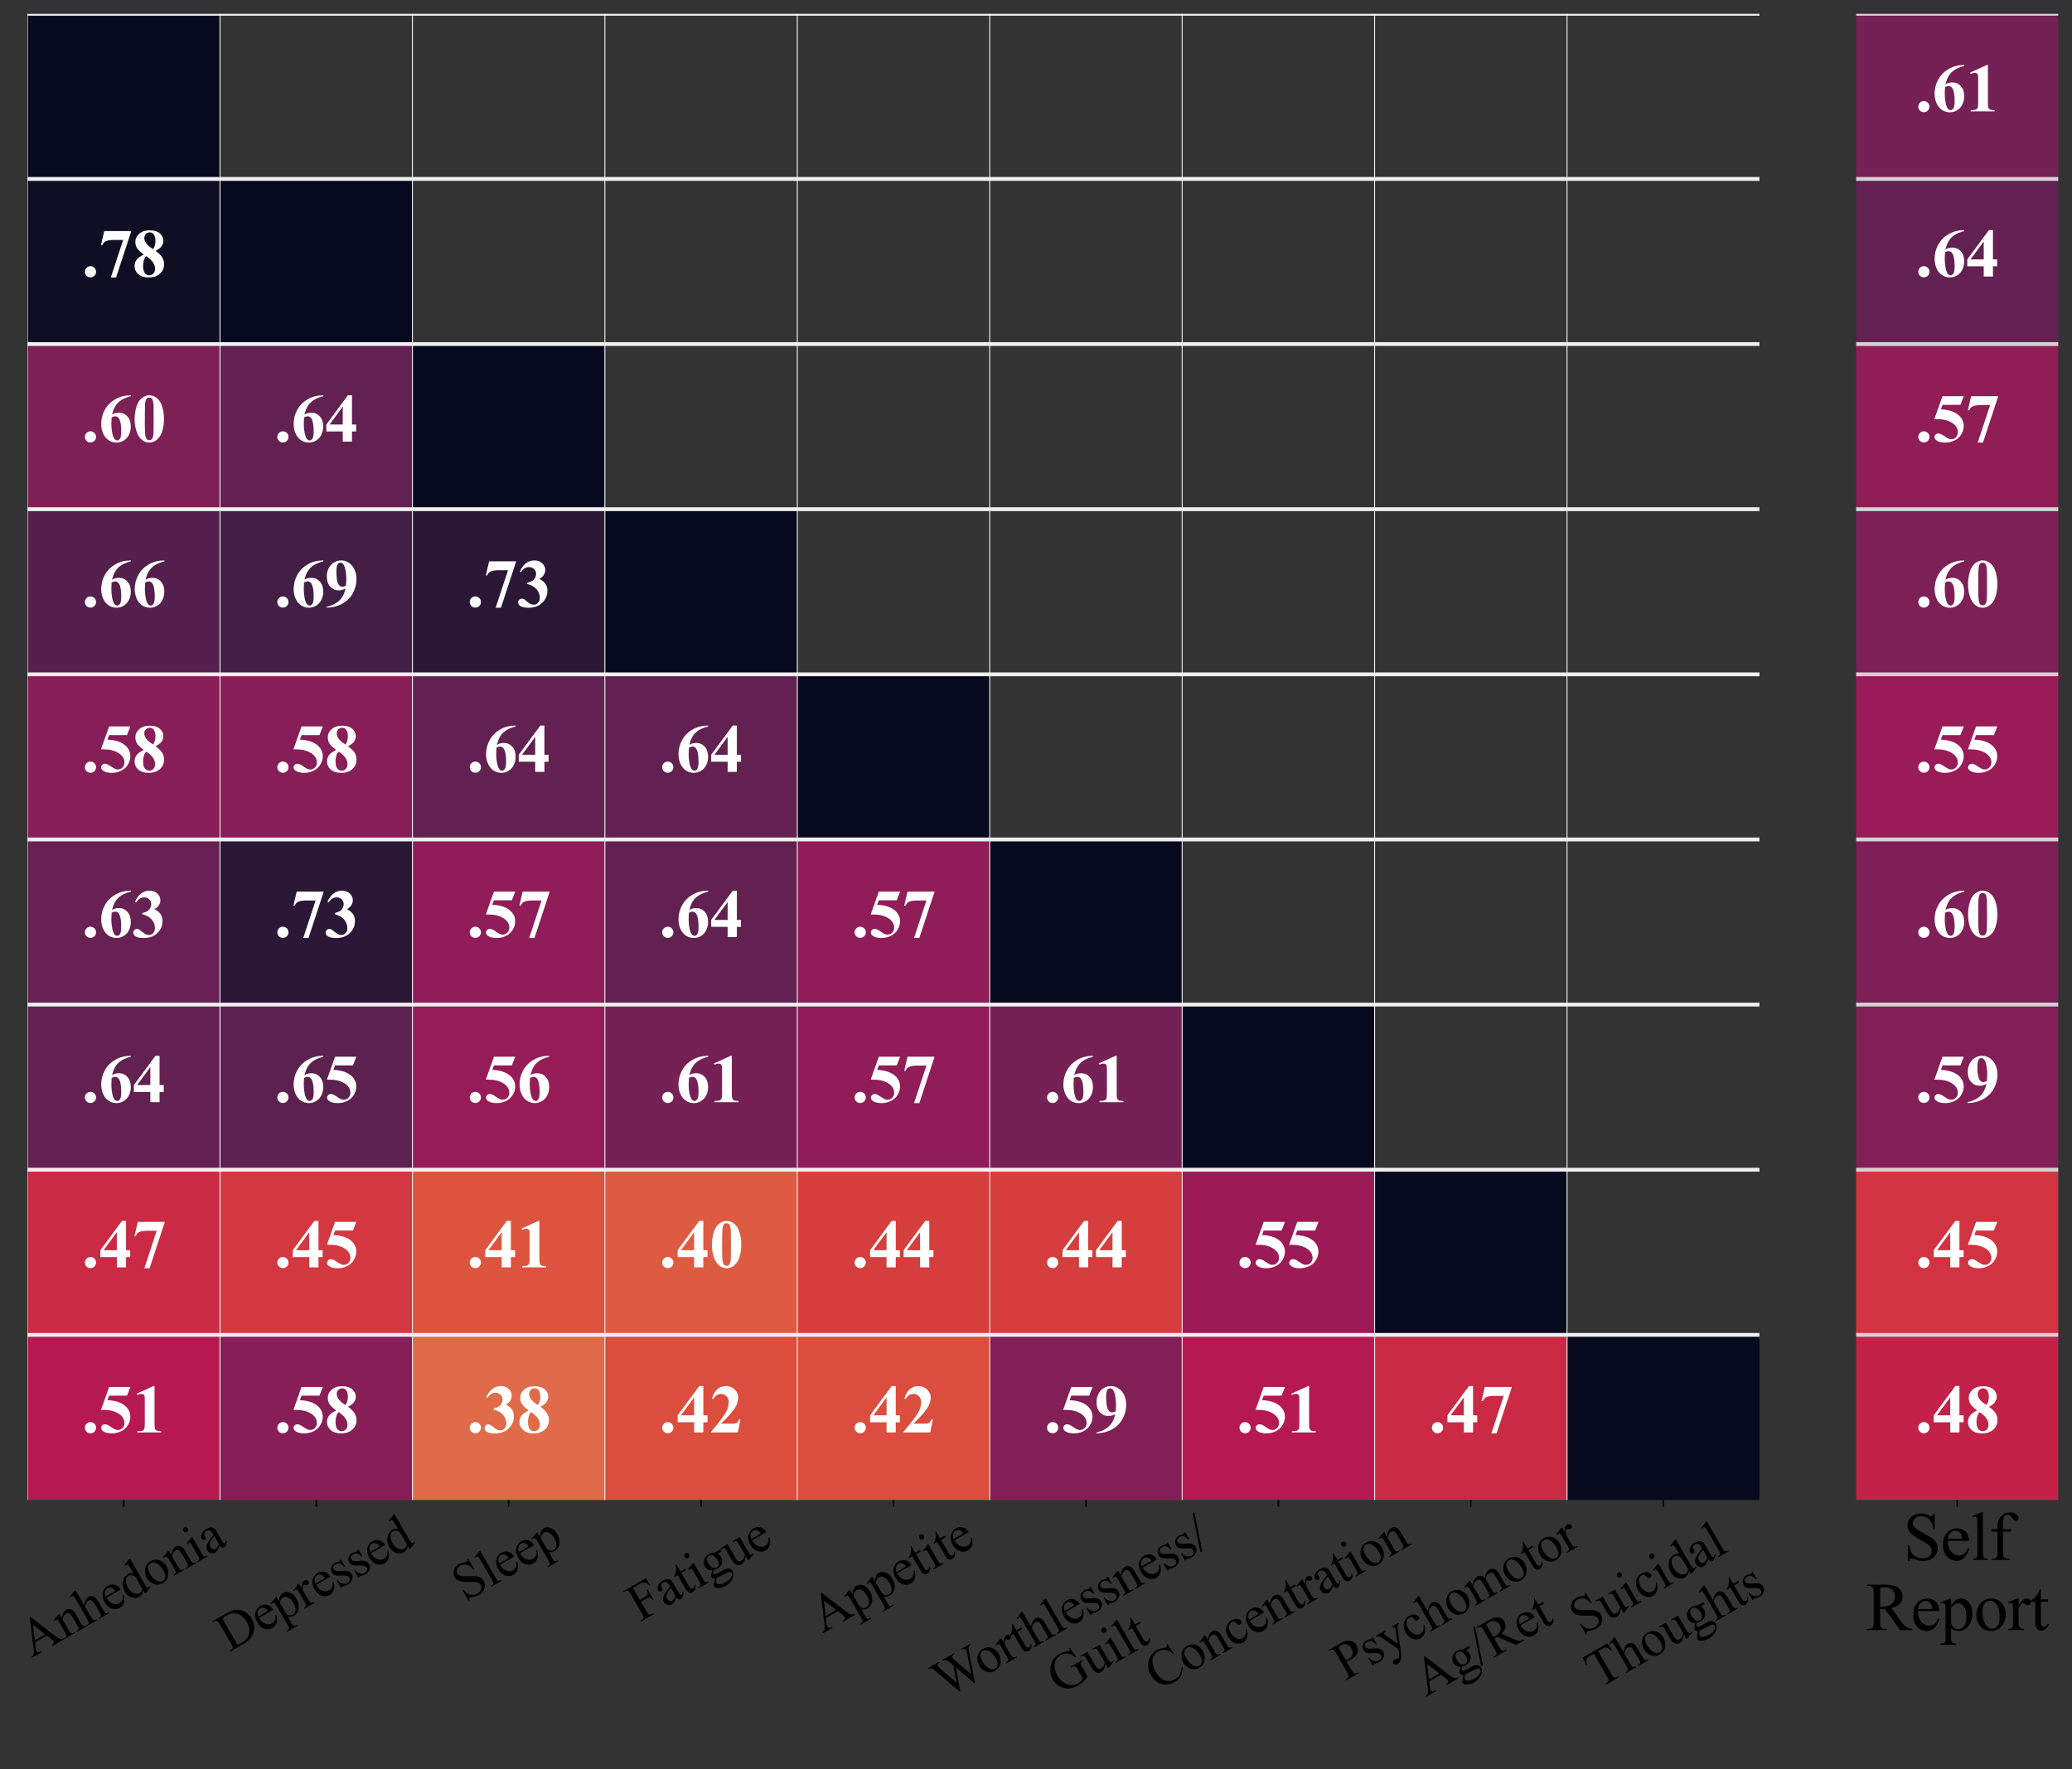 <?xml version="1.0" encoding="utf-8" standalone="no"?>
<!DOCTYPE svg PUBLIC "-//W3C//DTD SVG 1.1//EN"
  "http://www.w3.org/Graphics/SVG/1.1/DTD/svg11.dtd">
<svg xmlns:xlink="http://www.w3.org/1999/xlink" width="1081.796pt" height="923.946pt" viewBox="0 0 1081.796 923.946" xmlns="http://www.w3.org/2000/svg" version="1.1">
 <rect x="0" y="0" width="1081.796" height="923.946" fill="#333333" stroke="none"/>
 <defs>
  <style type="text/css">*{stroke-linejoin: round; stroke-linecap: butt}</style>
 </defs>
 <g id="figure_1">
  <g id="patch_1">
   <path d="M 0 923.946 
L 1081.796 923.946 
L 1081.796 0 
L 0 0 
L 0 923.946 
z
" style="fill: none"/>
  </g>
  <g id="axes_1">
   <g id="patch_2">
    <path d="M 14.396 783.36 
L 918.618 783.36 
L 918.618 7.2 
L 14.396 7.2 
L 14.396 783.36 
z
" style="fill: none"/>
   </g>
   <g id="QuadMesh_1">
    <path d="M 14.396 7.2 
L 114.865 7.2 
L 114.865 93.44 
L 14.396 93.44 
L 14.396 7.2 
" clip-path="url(#p8decdf4f06)" style="fill: #03051a; fill-opacity: 0.9"/>
    <path d="M 114.865 7.2 
L 215.334 7.2 
L 215.334 93.44 
L 114.865 93.44 
L 114.865 7.2 
" clip-path="url(#p8decdf4f06)" style="fill: none"/>
    <path d="M 215.334 7.2 
L 315.803 7.2 
L 315.803 93.44 
L 215.334 93.44 
L 215.334 7.2 
" clip-path="url(#p8decdf4f06)" style="fill: none"/>
    <path d="M 315.803 7.2 
L 416.272 7.2 
L 416.272 93.44 
L 315.803 93.44 
L 315.803 7.2 
" clip-path="url(#p8decdf4f06)" style="fill: none"/>
    <path d="M 416.272 7.2 
L 516.741 7.2 
L 516.741 93.44 
L 416.272 93.44 
L 416.272 7.2 
" clip-path="url(#p8decdf4f06)" style="fill: none"/>
    <path d="M 516.741 7.2 
L 617.21 7.2 
L 617.21 93.44 
L 516.741 93.44 
L 516.741 7.2 
" clip-path="url(#p8decdf4f06)" style="fill: none"/>
    <path d="M 617.21 7.2 
L 717.679 7.2 
L 717.679 93.44 
L 617.21 93.44 
L 617.21 7.2 
" clip-path="url(#p8decdf4f06)" style="fill: none"/>
    <path d="M 717.679 7.2 
L 818.148 7.2 
L 818.148 93.44 
L 717.679 93.44 
L 717.679 7.2 
" clip-path="url(#p8decdf4f06)" style="fill: none"/>
    <path d="M 818.148 7.2 
L 918.618 7.2 
L 918.618 93.44 
L 818.148 93.44 
L 818.148 7.2 
" clip-path="url(#p8decdf4f06)" style="fill: none"/>
    <path d="M 14.396 93.44 
L 114.865 93.44 
L 114.865 179.68 
L 14.396 179.68 
L 14.396 93.44 
" clip-path="url(#p8decdf4f06)" style="fill: #0d0a21; fill-opacity: 0.9"/>
    <path d="M 114.865 93.44 
L 215.334 93.44 
L 215.334 179.68 
L 114.865 179.68 
L 114.865 93.44 
" clip-path="url(#p8decdf4f06)" style="fill: #03051a; fill-opacity: 0.9"/>
    <path d="M 215.334 93.44 
L 315.803 93.44 
L 315.803 179.68 
L 215.334 179.68 
L 215.334 93.44 
" clip-path="url(#p8decdf4f06)" style="fill: none"/>
    <path d="M 315.803 93.44 
L 416.272 93.44 
L 416.272 179.68 
L 315.803 179.68 
L 315.803 93.44 
" clip-path="url(#p8decdf4f06)" style="fill: none"/>
    <path d="M 416.272 93.44 
L 516.741 93.44 
L 516.741 179.68 
L 416.272 179.68 
L 416.272 93.44 
" clip-path="url(#p8decdf4f06)" style="fill: none"/>
    <path d="M 516.741 93.44 
L 617.21 93.44 
L 617.21 179.68 
L 516.741 179.68 
L 516.741 93.44 
" clip-path="url(#p8decdf4f06)" style="fill: none"/>
    <path d="M 617.21 93.44 
L 717.679 93.44 
L 717.679 179.68 
L 617.21 179.68 
L 617.21 93.44 
" clip-path="url(#p8decdf4f06)" style="fill: none"/>
    <path d="M 717.679 93.44 
L 818.148 93.44 
L 818.148 179.68 
L 717.679 179.68 
L 717.679 93.44 
" clip-path="url(#p8decdf4f06)" style="fill: none"/>
    <path d="M 818.148 93.44 
L 918.618 93.44 
L 918.618 179.68 
L 818.148 179.68 
L 818.148 93.44 
" clip-path="url(#p8decdf4f06)" style="fill: none"/>
    <path d="M 14.396 179.68 
L 114.865 179.68 
L 114.865 265.92 
L 14.396 265.92 
L 14.396 179.68 
" clip-path="url(#p8decdf4f06)" style="fill: #841e5a; fill-opacity: 0.9"/>
    <path d="M 114.865 179.68 
L 215.334 179.68 
L 215.334 265.92 
L 114.865 265.92 
L 114.865 179.68 
" clip-path="url(#p8decdf4f06)" style="fill: #681f55; fill-opacity: 0.9"/>
    <path d="M 215.334 179.68 
L 315.803 179.68 
L 315.803 265.92 
L 215.334 265.92 
L 215.334 179.68 
" clip-path="url(#p8decdf4f06)" style="fill: #03051a; fill-opacity: 0.9"/>
    <path d="M 315.803 179.68 
L 416.272 179.68 
L 416.272 265.92 
L 315.803 265.92 
L 315.803 179.68 
" clip-path="url(#p8decdf4f06)" style="fill: none"/>
    <path d="M 416.272 179.68 
L 516.741 179.68 
L 516.741 265.92 
L 416.272 265.92 
L 416.272 179.68 
" clip-path="url(#p8decdf4f06)" style="fill: none"/>
    <path d="M 516.741 179.68 
L 617.21 179.68 
L 617.21 265.92 
L 516.741 265.92 
L 516.741 179.68 
" clip-path="url(#p8decdf4f06)" style="fill: none"/>
    <path d="M 617.21 179.68 
L 717.679 179.68 
L 717.679 265.92 
L 617.21 265.92 
L 617.21 179.68 
" clip-path="url(#p8decdf4f06)" style="fill: none"/>
    <path d="M 717.679 179.68 
L 818.148 179.68 
L 818.148 265.92 
L 717.679 265.92 
L 717.679 179.68 
" clip-path="url(#p8decdf4f06)" style="fill: none"/>
    <path d="M 818.148 179.68 
L 918.618 179.68 
L 918.618 265.92 
L 818.148 265.92 
L 818.148 179.68 
" clip-path="url(#p8decdf4f06)" style="fill: none"/>
    <path d="M 14.396 265.92 
L 114.865 265.92 
L 114.865 352.16 
L 14.396 352.16 
L 14.396 265.92 
" clip-path="url(#p8decdf4f06)" style="fill: #591e50; fill-opacity: 0.9"/>
    <path d="M 114.865 265.92 
L 215.334 265.92 
L 215.334 352.16 
L 114.865 352.16 
L 114.865 265.92 
" clip-path="url(#p8decdf4f06)" style="fill: #451c47; fill-opacity: 0.9"/>
    <path d="M 215.334 265.92 
L 315.803 265.92 
L 315.803 352.16 
L 215.334 352.16 
L 215.334 265.92 
" clip-path="url(#p8decdf4f06)" style="fill: #2b1637; fill-opacity: 0.9"/>
    <path d="M 315.803 265.92 
L 416.272 265.92 
L 416.272 352.16 
L 315.803 352.16 
L 315.803 265.92 
" clip-path="url(#p8decdf4f06)" style="fill: #03051a; fill-opacity: 0.9"/>
    <path d="M 416.272 265.92 
L 516.741 265.92 
L 516.741 352.16 
L 416.272 352.16 
L 416.272 265.92 
" clip-path="url(#p8decdf4f06)" style="fill: none"/>
    <path d="M 516.741 265.92 
L 617.21 265.92 
L 617.21 352.16 
L 516.741 352.16 
L 516.741 265.92 
" clip-path="url(#p8decdf4f06)" style="fill: none"/>
    <path d="M 617.21 265.92 
L 717.679 265.92 
L 717.679 352.16 
L 617.21 352.16 
L 617.21 265.92 
" clip-path="url(#p8decdf4f06)" style="fill: none"/>
    <path d="M 717.679 265.92 
L 818.148 265.92 
L 818.148 352.16 
L 717.679 352.16 
L 717.679 265.92 
" clip-path="url(#p8decdf4f06)" style="fill: none"/>
    <path d="M 818.148 265.92 
L 918.618 265.92 
L 918.618 352.16 
L 818.148 352.16 
L 818.148 265.92 
" clip-path="url(#p8decdf4f06)" style="fill: none"/>
    <path d="M 14.396 352.16 
L 114.865 352.16 
L 114.865 438.4 
L 14.396 438.4 
L 14.396 352.16 
" clip-path="url(#p8decdf4f06)" style="fill: #921c5b; fill-opacity: 0.9"/>
    <path d="M 114.865 352.16 
L 215.334 352.16 
L 215.334 438.4 
L 114.865 438.4 
L 114.865 352.16 
" clip-path="url(#p8decdf4f06)" style="fill: #921c5b; fill-opacity: 0.9"/>
    <path d="M 215.334 352.16 
L 315.803 352.16 
L 315.803 438.4 
L 215.334 438.4 
L 215.334 352.16 
" clip-path="url(#p8decdf4f06)" style="fill: #681f55; fill-opacity: 0.9"/>
    <path d="M 315.803 352.16 
L 416.272 352.16 
L 416.272 438.4 
L 315.803 438.4 
L 315.803 352.16 
" clip-path="url(#p8decdf4f06)" style="fill: #681f55; fill-opacity: 0.9"/>
    <path d="M 416.272 352.16 
L 516.741 352.16 
L 516.741 438.4 
L 416.272 438.4 
L 416.272 352.16 
" clip-path="url(#p8decdf4f06)" style="fill: #03051a; fill-opacity: 0.9"/>
    <path d="M 516.741 352.16 
L 617.21 352.16 
L 617.21 438.4 
L 516.741 438.4 
L 516.741 352.16 
" clip-path="url(#p8decdf4f06)" style="fill: none"/>
    <path d="M 617.21 352.16 
L 717.679 352.16 
L 717.679 438.4 
L 617.21 438.4 
L 617.21 352.16 
" clip-path="url(#p8decdf4f06)" style="fill: none"/>
    <path d="M 717.679 352.16 
L 818.148 352.16 
L 818.148 438.4 
L 717.679 438.4 
L 717.679 352.16 
" clip-path="url(#p8decdf4f06)" style="fill: none"/>
    <path d="M 818.148 352.16 
L 918.618 352.16 
L 918.618 438.4 
L 818.148 438.4 
L 818.148 352.16 
" clip-path="url(#p8decdf4f06)" style="fill: none"/>
    <path d="M 14.396 438.4 
L 114.865 438.4 
L 114.865 524.64 
L 14.396 524.64 
L 14.396 438.4 
" clip-path="url(#p8decdf4f06)" style="fill: #6e1f57; fill-opacity: 0.9"/>
    <path d="M 114.865 438.4 
L 215.334 438.4 
L 215.334 524.64 
L 114.865 524.64 
L 114.865 438.4 
" clip-path="url(#p8decdf4f06)" style="fill: #2b1637; fill-opacity: 0.9"/>
    <path d="M 215.334 438.4 
L 315.803 438.4 
L 315.803 524.64 
L 215.334 524.64 
L 215.334 438.4 
" clip-path="url(#p8decdf4f06)" style="fill: #9a1b5b; fill-opacity: 0.9"/>
    <path d="M 315.803 438.4 
L 416.272 438.4 
L 416.272 524.64 
L 315.803 524.64 
L 315.803 438.4 
" clip-path="url(#p8decdf4f06)" style="fill: #681f55; fill-opacity: 0.9"/>
    <path d="M 416.272 438.4 
L 516.741 438.4 
L 516.741 524.64 
L 416.272 524.64 
L 416.272 438.4 
" clip-path="url(#p8decdf4f06)" style="fill: #9a1b5b; fill-opacity: 0.9"/>
    <path d="M 516.741 438.4 
L 617.21 438.4 
L 617.21 524.64 
L 516.741 524.64 
L 516.741 438.4 
" clip-path="url(#p8decdf4f06)" style="fill: #03051a; fill-opacity: 0.9"/>
    <path d="M 617.21 438.4 
L 717.679 438.4 
L 717.679 524.64 
L 617.21 524.64 
L 617.21 438.4 
" clip-path="url(#p8decdf4f06)" style="fill: none"/>
    <path d="M 717.679 438.4 
L 818.148 438.4 
L 818.148 524.64 
L 717.679 524.64 
L 717.679 438.4 
" clip-path="url(#p8decdf4f06)" style="fill: none"/>
    <path d="M 818.148 438.4 
L 918.618 438.4 
L 918.618 524.64 
L 818.148 524.64 
L 818.148 438.4 
" clip-path="url(#p8decdf4f06)" style="fill: none"/>
    <path d="M 14.396 524.64 
L 114.865 524.64 
L 114.865 610.88 
L 14.396 610.88 
L 14.396 524.64 
" clip-path="url(#p8decdf4f06)" style="fill: #681f55; fill-opacity: 0.9"/>
    <path d="M 114.865 524.64 
L 215.334 524.64 
L 215.334 610.88 
L 114.865 610.88 
L 114.865 524.64 
" clip-path="url(#p8decdf4f06)" style="fill: #611f53; fill-opacity: 0.9"/>
    <path d="M 215.334 524.64 
L 315.803 524.64 
L 315.803 610.88 
L 215.334 610.88 
L 215.334 524.64 
" clip-path="url(#p8decdf4f06)" style="fill: #a11a5b; fill-opacity: 0.9"/>
    <path d="M 315.803 524.64 
L 416.272 524.64 
L 416.272 610.88 
L 315.803 610.88 
L 315.803 524.64 
" clip-path="url(#p8decdf4f06)" style="fill: #7d1f5a; fill-opacity: 0.9"/>
    <path d="M 416.272 524.64 
L 516.741 524.64 
L 516.741 610.88 
L 416.272 610.88 
L 416.272 524.64 
" clip-path="url(#p8decdf4f06)" style="fill: #9a1b5b; fill-opacity: 0.9"/>
    <path d="M 516.741 524.64 
L 617.21 524.64 
L 617.21 610.88 
L 516.741 610.88 
L 516.741 524.64 
" clip-path="url(#p8decdf4f06)" style="fill: #7d1f5a; fill-opacity: 0.9"/>
    <path d="M 617.21 524.64 
L 717.679 524.64 
L 717.679 610.88 
L 617.21 610.88 
L 617.21 524.64 
" clip-path="url(#p8decdf4f06)" style="fill: #03051a; fill-opacity: 0.9"/>
    <path d="M 717.679 524.64 
L 818.148 524.64 
L 818.148 610.88 
L 717.679 610.88 
L 717.679 524.64 
" clip-path="url(#p8decdf4f06)" style="fill: none"/>
    <path d="M 818.148 524.64 
L 918.618 524.64 
L 918.618 610.88 
L 818.148 610.88 
L 818.148 524.64 
" clip-path="url(#p8decdf4f06)" style="fill: none"/>
    <path d="M 14.396 610.88 
L 114.865 610.88 
L 114.865 697.12 
L 14.396 697.12 
L 14.396 610.88 
" clip-path="url(#p8decdf4f06)" style="fill: #db2946; fill-opacity: 0.9"/>
    <path d="M 114.865 610.88 
L 215.334 610.88 
L 215.334 697.12 
L 114.865 697.12 
L 114.865 610.88 
" clip-path="url(#p8decdf4f06)" style="fill: #e43841; fill-opacity: 0.9"/>
    <path d="M 215.334 610.88 
L 315.803 610.88 
L 315.803 697.12 
L 215.334 697.12 
L 215.334 610.88 
" clip-path="url(#p8decdf4f06)" style="fill: #ef5840; fill-opacity: 0.9"/>
    <path d="M 315.803 610.88 
L 416.272 610.88 
L 416.272 697.12 
L 315.803 697.12 
L 315.803 610.88 
" clip-path="url(#p8decdf4f06)" style="fill: #f06043; fill-opacity: 0.9"/>
    <path d="M 416.272 610.88 
L 516.741 610.88 
L 516.741 697.12 
L 416.272 697.12 
L 416.272 610.88 
" clip-path="url(#p8decdf4f06)" style="fill: #e83f3f; fill-opacity: 0.9"/>
    <path d="M 516.741 610.88 
L 617.21 610.88 
L 617.21 697.12 
L 516.741 697.12 
L 516.741 610.88 
" clip-path="url(#p8decdf4f06)" style="fill: #e83f3f; fill-opacity: 0.9"/>
    <path d="M 617.21 610.88 
L 717.679 610.88 
L 717.679 697.12 
L 617.21 697.12 
L 617.21 610.88 
" clip-path="url(#p8decdf4f06)" style="fill: #a8185a; fill-opacity: 0.9"/>
    <path d="M 717.679 610.88 
L 818.148 610.88 
L 818.148 697.12 
L 717.679 697.12 
L 717.679 610.88 
" clip-path="url(#p8decdf4f06)" style="fill: #03051a; fill-opacity: 0.9"/>
    <path d="M 818.148 610.88 
L 918.618 610.88 
L 918.618 697.12 
L 818.148 697.12 
L 818.148 610.88 
" clip-path="url(#p8decdf4f06)" style="fill: none"/>
    <path d="M 14.396 697.12 
L 114.865 697.12 
L 114.865 783.36 
L 14.396 783.36 
L 14.396 697.12 
" clip-path="url(#p8decdf4f06)" style="fill: #c41753; fill-opacity: 0.9"/>
    <path d="M 114.865 697.12 
L 215.334 697.12 
L 215.334 783.36 
L 114.865 783.36 
L 114.865 697.12 
" clip-path="url(#p8decdf4f06)" style="fill: #921c5b; fill-opacity: 0.9"/>
    <path d="M 215.334 697.12 
L 315.803 697.12 
L 315.803 783.36 
L 215.334 783.36 
L 215.334 697.12 
" clip-path="url(#p8decdf4f06)" style="fill: #f3714d; fill-opacity: 0.9"/>
    <path d="M 315.803 697.12 
L 416.272 697.12 
L 416.272 783.36 
L 315.803 783.36 
L 315.803 697.12 
" clip-path="url(#p8decdf4f06)" style="fill: #ed503e; fill-opacity: 0.9"/>
    <path d="M 416.272 697.12 
L 516.741 697.12 
L 516.741 783.36 
L 416.272 783.36 
L 416.272 697.12 
" clip-path="url(#p8decdf4f06)" style="fill: #ed503e; fill-opacity: 0.9"/>
    <path d="M 516.741 697.12 
L 617.21 697.12 
L 617.21 783.36 
L 516.741 783.36 
L 516.741 697.12 
" clip-path="url(#p8decdf4f06)" style="fill: #8b1d5b; fill-opacity: 0.9"/>
    <path d="M 617.21 697.12 
L 717.679 697.12 
L 717.679 783.36 
L 617.21 783.36 
L 617.21 697.12 
" clip-path="url(#p8decdf4f06)" style="fill: #c41753; fill-opacity: 0.9"/>
    <path d="M 717.679 697.12 
L 818.148 697.12 
L 818.148 783.36 
L 717.679 783.36 
L 717.679 697.12 
" clip-path="url(#p8decdf4f06)" style="fill: #db2946; fill-opacity: 0.9"/>
    <path d="M 818.148 697.12 
L 918.618 697.12 
L 918.618 783.36 
L 818.148 783.36 
L 818.148 697.12 
" clip-path="url(#p8decdf4f06)" style="fill: #03051a; fill-opacity: 0.9"/>
   </g>
   <g id="matplotlib.axis_1">
    <g id="xtick_1">
     <g id="line2d_1">
      <defs>
       <path id="me5d0cf0cb5" d="M 0 0 
L 0 3.5 
" style="stroke: #000000; stroke-width: 0.8"/>
      </defs>
      <g>
       <use xlink:href="#me5d0cf0cb5" x="64.63" y="783.36" style="stroke: #000000; stroke-width: 0.8"/>
      </g>
     </g>
     <g id="text_1">
      <!-- Anhedonia -->
      <g transform="translate(16.574 865.832)rotate(-30)scale(0.27 -0.27)">
       <defs>
        <path id="TimesNewRomanPSMT-41" d="M 2928 1419 
L 1288 1419 
L 1000 750 
Q 894 503 894 381 
Q 894 284 986 211 
Q 1078 138 1384 116 
L 1384 0 
L 50 0 
L 50 116 
Q 316 163 394 238 
Q 553 388 747 847 
L 2238 4334 
L 2347 4334 
L 3822 809 
Q 4000 384 4145 257 
Q 4291 131 4550 116 
L 4550 0 
L 2878 0 
L 2878 116 
Q 3131 128 3220 200 
Q 3309 272 3309 375 
Q 3309 513 3184 809 
L 2928 1419 
z
M 2841 1650 
L 2122 3363 
L 1384 1650 
L 2841 1650 
z
" transform="scale(0.016)"/>
        <path id="TimesNewRomanPSMT-6e" d="M 1034 2341 
Q 1538 2947 1994 2947 
Q 2228 2947 2397 2830 
Q 2566 2713 2666 2444 
Q 2734 2256 2734 1869 
L 2734 647 
Q 2734 375 2778 278 
Q 2813 200 2889 156 
Q 2966 113 3172 113 
L 3172 0 
L 1756 0 
L 1756 113 
L 1816 113 
Q 2016 113 2095 173 
Q 2175 234 2206 353 
Q 2219 400 2219 647 
L 2219 1819 
Q 2219 2209 2117 2386 
Q 2016 2563 1775 2563 
Q 1403 2563 1034 2156 
L 1034 647 
Q 1034 356 1069 288 
Q 1113 197 1189 155 
Q 1266 113 1500 113 
L 1500 0 
L 84 0 
L 84 113 
L 147 113 
Q 366 113 442 223 
Q 519 334 519 647 
L 519 1709 
Q 519 2225 495 2337 
Q 472 2450 423 2490 
Q 375 2531 294 2531 
Q 206 2531 84 2484 
L 38 2597 
L 900 2947 
L 1034 2947 
L 1034 2341 
z
" transform="scale(0.016)"/>
        <path id="TimesNewRomanPSMT-68" d="M 1041 4444 
L 1041 2350 
Q 1388 2731 1591 2839 
Q 1794 2947 1997 2947 
Q 2241 2947 2416 2812 
Q 2591 2678 2675 2391 
Q 2734 2191 2734 1659 
L 2734 647 
Q 2734 375 2778 275 
Q 2809 200 2884 156 
Q 2959 113 3159 113 
L 3159 0 
L 1753 0 
L 1753 113 
L 1819 113 
Q 2019 113 2097 173 
Q 2175 234 2206 353 
Q 2216 403 2216 647 
L 2216 1659 
Q 2216 2128 2167 2275 
Q 2119 2422 2012 2495 
Q 1906 2569 1756 2569 
Q 1603 2569 1437 2487 
Q 1272 2406 1041 2159 
L 1041 647 
Q 1041 353 1073 281 
Q 1106 209 1195 161 
Q 1284 113 1503 113 
L 1503 0 
L 84 0 
L 84 113 
Q 275 113 384 172 
Q 447 203 484 290 
Q 522 378 522 647 
L 522 3238 
Q 522 3728 498 3840 
Q 475 3953 426 3993 
Q 378 4034 297 4034 
Q 231 4034 84 3984 
L 41 4094 
L 897 4444 
L 1041 4444 
z
" transform="scale(0.016)"/>
        <path id="TimesNewRomanPSMT-65" d="M 681 1784 
Q 678 1147 991 784 
Q 1303 422 1725 422 
Q 2006 422 2214 576 
Q 2422 731 2563 1106 
L 2659 1044 
Q 2594 616 2278 264 
Q 1963 -88 1488 -88 
Q 972 -88 605 314 
Q 238 716 238 1394 
Q 238 2128 614 2539 
Q 991 2950 1559 2950 
Q 2041 2950 2350 2633 
Q 2659 2316 2659 1784 
L 681 1784 
z
M 681 1966 
L 2006 1966 
Q 1991 2241 1941 2353 
Q 1863 2528 1708 2628 
Q 1553 2728 1384 2728 
Q 1125 2728 920 2526 
Q 716 2325 681 1966 
z
" transform="scale(0.016)"/>
        <path id="TimesNewRomanPSMT-64" d="M 2222 322 
Q 2013 103 1813 7 
Q 1613 -88 1381 -88 
Q 913 -88 563 304 
Q 213 697 213 1313 
Q 213 1928 600 2439 
Q 988 2950 1597 2950 
Q 1975 2950 2222 2709 
L 2222 3238 
Q 2222 3728 2198 3840 
Q 2175 3953 2125 3993 
Q 2075 4034 2000 4034 
Q 1919 4034 1784 3984 
L 1744 4094 
L 2597 4444 
L 2738 4444 
L 2738 1134 
Q 2738 631 2761 520 
Q 2784 409 2836 365 
Q 2888 322 2956 322 
Q 3041 322 3181 375 
L 3216 266 
L 2366 -88 
L 2222 -88 
L 2222 322 
z
M 2222 541 
L 2222 2016 
Q 2203 2228 2109 2403 
Q 2016 2578 1861 2667 
Q 1706 2756 1559 2756 
Q 1284 2756 1069 2509 
Q 784 2184 784 1559 
Q 784 928 1059 592 
Q 1334 256 1672 256 
Q 1956 256 2222 541 
z
" transform="scale(0.016)"/>
        <path id="TimesNewRomanPSMT-6f" d="M 1600 2947 
Q 2250 2947 2644 2453 
Q 2978 2031 2978 1484 
Q 2978 1100 2793 706 
Q 2609 313 2286 112 
Q 1963 -88 1566 -88 
Q 919 -88 538 428 
Q 216 863 216 1403 
Q 216 1797 411 2186 
Q 606 2575 925 2761 
Q 1244 2947 1600 2947 
z
M 1503 2744 
Q 1338 2744 1170 2645 
Q 1003 2547 900 2300 
Q 797 2053 797 1666 
Q 797 1041 1045 587 
Q 1294 134 1700 134 
Q 2003 134 2200 384 
Q 2397 634 2397 1244 
Q 2397 2006 2069 2444 
Q 1847 2744 1503 2744 
z
" transform="scale(0.016)"/>
        <path id="TimesNewRomanPSMT-69" d="M 928 4444 
Q 1059 4444 1151 4351 
Q 1244 4259 1244 4128 
Q 1244 3997 1151 3903 
Q 1059 3809 928 3809 
Q 797 3809 703 3903 
Q 609 3997 609 4128 
Q 609 4259 701 4351 
Q 794 4444 928 4444 
z
M 1188 2947 
L 1188 647 
Q 1188 378 1227 289 
Q 1266 200 1342 156 
Q 1419 113 1622 113 
L 1622 0 
L 231 0 
L 231 113 
Q 441 113 512 153 
Q 584 194 626 287 
Q 669 381 669 647 
L 669 1750 
Q 669 2216 641 2353 
Q 619 2453 572 2492 
Q 525 2531 444 2531 
Q 356 2531 231 2484 
L 188 2597 
L 1050 2947 
L 1188 2947 
z
" transform="scale(0.016)"/>
        <path id="TimesNewRomanPSMT-61" d="M 1822 413 
Q 1381 72 1269 19 
Q 1100 -59 909 -59 
Q 613 -59 420 144 
Q 228 347 228 678 
Q 228 888 322 1041 
Q 450 1253 767 1440 
Q 1084 1628 1822 1897 
L 1822 2009 
Q 1822 2438 1686 2597 
Q 1550 2756 1291 2756 
Q 1094 2756 978 2650 
Q 859 2544 859 2406 
L 866 2225 
Q 866 2081 792 2003 
Q 719 1925 600 1925 
Q 484 1925 411 2006 
Q 338 2088 338 2228 
Q 338 2497 613 2722 
Q 888 2947 1384 2947 
Q 1766 2947 2009 2819 
Q 2194 2722 2281 2516 
Q 2338 2381 2338 1966 
L 2338 994 
Q 2338 584 2353 492 
Q 2369 400 2405 369 
Q 2441 338 2488 338 
Q 2538 338 2575 359 
Q 2641 400 2828 588 
L 2828 413 
Q 2478 -56 2159 -56 
Q 2006 -56 1915 50 
Q 1825 156 1822 413 
z
M 1822 616 
L 1822 1706 
Q 1350 1519 1213 1441 
Q 966 1303 859 1153 
Q 753 1003 753 825 
Q 753 600 887 451 
Q 1022 303 1197 303 
Q 1434 303 1822 616 
z
" transform="scale(0.016)"/>
       </defs>
       <use xlink:href="#TimesNewRomanPSMT-41"/>
       <use xlink:href="#TimesNewRomanPSMT-6e" x="72.217"/>
       <use xlink:href="#TimesNewRomanPSMT-68" x="122.217"/>
       <use xlink:href="#TimesNewRomanPSMT-65" x="172.217"/>
       <use xlink:href="#TimesNewRomanPSMT-64" x="216.602"/>
       <use xlink:href="#TimesNewRomanPSMT-6f" x="266.602"/>
       <use xlink:href="#TimesNewRomanPSMT-6e" x="316.602"/>
       <use xlink:href="#TimesNewRomanPSMT-69" x="366.602"/>
       <use xlink:href="#TimesNewRomanPSMT-61" x="394.385"/>
      </g>
     </g>
    </g>
    <g id="xtick_2">
     <g id="line2d_2">
      <g>
       <use xlink:href="#me5d0cf0cb5" x="165.099" y="783.36" style="stroke: #000000; stroke-width: 0.8"/>
      </g>
     </g>
     <g id="text_2">
      <!-- Depressed -->
      <g transform="translate(119.644 862.828)rotate(-30)scale(0.27 -0.27)">
       <defs>
        <path id="TimesNewRomanPSMT-44" d="M 109 0 
L 109 116 
L 269 116 
Q 538 116 650 288 
Q 719 391 719 750 
L 719 3488 
Q 719 3884 631 3984 
Q 509 4122 269 4122 
L 109 4122 
L 109 4238 
L 1834 4238 
Q 2784 4238 3279 4022 
Q 3775 3806 4076 3303 
Q 4378 2800 4378 2141 
Q 4378 1256 3841 663 
Q 3238 0 2003 0 
L 109 0 
z
M 1319 306 
Q 1716 219 1984 219 
Q 2709 219 3187 728 
Q 3666 1238 3666 2109 
Q 3666 2988 3187 3494 
Q 2709 4000 1959 4000 
Q 1678 4000 1319 3909 
L 1319 306 
z
" transform="scale(0.016)"/>
        <path id="TimesNewRomanPSMT-70" d="M -6 2578 
L 875 2934 
L 994 2934 
L 994 2266 
Q 1216 2644 1439 2795 
Q 1663 2947 1909 2947 
Q 2341 2947 2628 2609 
Q 2981 2197 2981 1534 
Q 2981 794 2556 309 
Q 2206 -88 1675 -88 
Q 1444 -88 1275 -22 
Q 1150 25 994 166 
L 994 -706 
Q 994 -1000 1030 -1079 
Q 1066 -1159 1155 -1206 
Q 1244 -1253 1478 -1253 
L 1478 -1369 
L -22 -1369 
L -22 -1253 
L 56 -1253 
Q 228 -1256 350 -1188 
Q 409 -1153 442 -1076 
Q 475 -1000 475 -688 
L 475 2019 
Q 475 2297 450 2372 
Q 425 2447 370 2484 
Q 316 2522 222 2522 
Q 147 2522 31 2478 
L -6 2578 
z
M 994 2081 
L 994 1013 
Q 994 666 1022 556 
Q 1066 375 1236 237 
Q 1406 100 1666 100 
Q 1978 100 2172 344 
Q 2425 663 2425 1241 
Q 2425 1897 2138 2250 
Q 1938 2494 1663 2494 
Q 1513 2494 1366 2419 
Q 1253 2363 994 2081 
z
" transform="scale(0.016)"/>
        <path id="TimesNewRomanPSMT-72" d="M 1038 2947 
L 1038 2303 
Q 1397 2947 1775 2947 
Q 1947 2947 2059 2842 
Q 2172 2738 2172 2600 
Q 2172 2478 2090 2393 
Q 2009 2309 1897 2309 
Q 1788 2309 1652 2417 
Q 1516 2525 1450 2525 
Q 1394 2525 1328 2463 
Q 1188 2334 1038 2041 
L 1038 669 
Q 1038 431 1097 309 
Q 1138 225 1241 169 
Q 1344 113 1538 113 
L 1538 0 
L 72 0 
L 72 113 
Q 291 113 397 181 
Q 475 231 506 341 
Q 522 394 522 644 
L 522 1753 
Q 522 2253 501 2348 
Q 481 2444 426 2487 
Q 372 2531 291 2531 
Q 194 2531 72 2484 
L 41 2597 
L 906 2947 
L 1038 2947 
z
" transform="scale(0.016)"/>
        <path id="TimesNewRomanPSMT-73" d="M 2050 2947 
L 2050 1972 
L 1947 1972 
Q 1828 2431 1642 2597 
Q 1456 2763 1169 2763 
Q 950 2763 815 2647 
Q 681 2531 681 2391 
Q 681 2216 781 2091 
Q 878 1963 1175 1819 
L 1631 1597 
Q 2266 1288 2266 781 
Q 2266 391 1970 151 
Q 1675 -88 1309 -88 
Q 1047 -88 709 6 
Q 606 38 541 38 
Q 469 38 428 -44 
L 325 -44 
L 325 978 
L 428 978 
Q 516 541 762 319 
Q 1009 97 1316 97 
Q 1531 97 1667 223 
Q 1803 350 1803 528 
Q 1803 744 1651 891 
Q 1500 1038 1047 1263 
Q 594 1488 453 1669 
Q 313 1847 313 2119 
Q 313 2472 555 2709 
Q 797 2947 1181 2947 
Q 1350 2947 1591 2875 
Q 1750 2828 1803 2828 
Q 1853 2828 1881 2850 
Q 1909 2872 1947 2947 
L 2050 2947 
z
" transform="scale(0.016)"/>
       </defs>
       <use xlink:href="#TimesNewRomanPSMT-44"/>
       <use xlink:href="#TimesNewRomanPSMT-65" x="72.217"/>
       <use xlink:href="#TimesNewRomanPSMT-70" x="116.602"/>
       <use xlink:href="#TimesNewRomanPSMT-72" x="166.602"/>
       <use xlink:href="#TimesNewRomanPSMT-65" x="199.902"/>
       <use xlink:href="#TimesNewRomanPSMT-73" x="244.287"/>
       <use xlink:href="#TimesNewRomanPSMT-73" x="283.203"/>
       <use xlink:href="#TimesNewRomanPSMT-65" x="322.119"/>
       <use xlink:href="#TimesNewRomanPSMT-64" x="366.504"/>
      </g>
     </g>
    </g>
    <g id="xtick_3">
     <g id="line2d_3">
      <g>
       <use xlink:href="#me5d0cf0cb5" x="265.568" y="783.36" style="stroke: #000000; stroke-width: 0.8"/>
      </g>
     </g>
     <g id="text_3">
      <!-- Sleep -->
      <g transform="translate(242.837 836.59)rotate(-30)scale(0.27 -0.27)">
       <defs>
        <path id="TimesNewRomanPSMT-53" d="M 2934 4334 
L 2934 2869 
L 2819 2869 
Q 2763 3291 2617 3541 
Q 2472 3791 2203 3937 
Q 1934 4084 1647 4084 
Q 1322 4084 1109 3886 
Q 897 3688 897 3434 
Q 897 3241 1031 3081 
Q 1225 2847 1953 2456 
Q 2547 2138 2764 1967 
Q 2981 1797 3098 1565 
Q 3216 1334 3216 1081 
Q 3216 600 2842 251 
Q 2469 -97 1881 -97 
Q 1697 -97 1534 -69 
Q 1438 -53 1133 45 
Q 828 144 747 144 
Q 669 144 623 97 
Q 578 50 556 -97 
L 441 -97 
L 441 1356 
L 556 1356 
Q 638 900 775 673 
Q 913 447 1195 297 
Q 1478 147 1816 147 
Q 2206 147 2432 353 
Q 2659 559 2659 841 
Q 2659 997 2573 1156 
Q 2488 1316 2306 1453 
Q 2184 1547 1640 1851 
Q 1097 2156 867 2337 
Q 638 2519 519 2737 
Q 400 2956 400 3219 
Q 400 3675 750 4004 
Q 1100 4334 1641 4334 
Q 1978 4334 2356 4169 
Q 2531 4091 2603 4091 
Q 2684 4091 2736 4139 
Q 2788 4188 2819 4334 
L 2934 4334 
z
" transform="scale(0.016)"/>
        <path id="TimesNewRomanPSMT-6c" d="M 1184 4444 
L 1184 647 
Q 1184 378 1223 290 
Q 1263 203 1344 158 
Q 1425 113 1647 113 
L 1647 0 
L 244 0 
L 244 113 
Q 441 113 512 153 
Q 584 194 625 287 
Q 666 381 666 647 
L 666 3247 
Q 666 3731 644 3842 
Q 622 3953 573 3993 
Q 525 4034 450 4034 
Q 369 4034 244 3984 
L 191 4094 
L 1044 4444 
L 1184 4444 
z
" transform="scale(0.016)"/>
       </defs>
       <use xlink:href="#TimesNewRomanPSMT-53"/>
       <use xlink:href="#TimesNewRomanPSMT-6c" x="55.615"/>
       <use xlink:href="#TimesNewRomanPSMT-65" x="83.398"/>
       <use xlink:href="#TimesNewRomanPSMT-65" x="127.783"/>
       <use xlink:href="#TimesNewRomanPSMT-70" x="172.168"/>
      </g>
     </g>
    </g>
    <g id="xtick_4">
     <g id="line2d_4">
      <g>
       <use xlink:href="#me5d0cf0cb5" x="366.038" y="783.36" style="stroke: #000000; stroke-width: 0.8"/>
      </g>
     </g>
     <g id="text_4">
      <!-- Fatigue -->
      <g transform="translate(334.2 847.09)rotate(-30)scale(0.27 -0.27)">
       <defs>
        <path id="TimesNewRomanPSMT-46" d="M 1309 4006 
L 1309 2341 
L 2081 2341 
Q 2347 2341 2470 2458 
Q 2594 2575 2634 2922 
L 2750 2922 
L 2750 1488 
L 2634 1488 
Q 2631 1734 2570 1850 
Q 2509 1966 2401 2023 
Q 2294 2081 2081 2081 
L 1309 2081 
L 1309 750 
Q 1309 428 1350 325 
Q 1381 247 1481 191 
Q 1619 116 1769 116 
L 1922 116 
L 1922 0 
L 103 0 
L 103 116 
L 253 116 
Q 516 116 634 269 
Q 709 369 709 750 
L 709 3488 
Q 709 3809 669 3913 
Q 638 3991 541 4047 
Q 406 4122 253 4122 
L 103 4122 
L 103 4238 
L 3256 4238 
L 3297 3306 
L 3188 3306 
Q 3106 3603 2998 3742 
Q 2891 3881 2733 3943 
Q 2575 4006 2244 4006 
L 1309 4006 
z
" transform="scale(0.016)"/>
        <path id="TimesNewRomanPSMT-74" d="M 1031 3803 
L 1031 2863 
L 1700 2863 
L 1700 2644 
L 1031 2644 
L 1031 788 
Q 1031 509 1111 412 
Q 1191 316 1316 316 
Q 1419 316 1516 380 
Q 1613 444 1666 569 
L 1788 569 
Q 1678 263 1478 108 
Q 1278 -47 1066 -47 
Q 922 -47 784 33 
Q 647 113 581 261 
Q 516 409 516 719 
L 516 2644 
L 63 2644 
L 63 2747 
Q 234 2816 414 2980 
Q 594 3144 734 3369 
Q 806 3488 934 3803 
L 1031 3803 
z
" transform="scale(0.016)"/>
        <path id="TimesNewRomanPSMT-67" d="M 966 1044 
Q 703 1172 562 1401 
Q 422 1631 422 1909 
Q 422 2334 742 2640 
Q 1063 2947 1563 2947 
Q 1972 2947 2272 2747 
L 2878 2747 
Q 3013 2747 3034 2739 
Q 3056 2731 3066 2713 
Q 3084 2684 3084 2613 
Q 3084 2531 3069 2500 
Q 3059 2484 3036 2475 
Q 3013 2466 2878 2466 
L 2506 2466 
Q 2681 2241 2681 1891 
Q 2681 1491 2375 1206 
Q 2069 922 1553 922 
Q 1341 922 1119 984 
Q 981 866 932 777 
Q 884 688 884 625 
Q 884 572 936 522 
Q 988 472 1138 450 
Q 1225 438 1575 428 
Q 2219 413 2409 384 
Q 2700 344 2873 169 
Q 3047 -6 3047 -263 
Q 3047 -616 2716 -925 
Q 2228 -1381 1444 -1381 
Q 841 -1381 425 -1109 
Q 191 -953 191 -784 
Q 191 -709 225 -634 
Q 278 -519 444 -313 
Q 466 -284 763 25 
Q 600 122 533 198 
Q 466 275 466 372 
Q 466 481 555 628 
Q 644 775 966 1044 
z
M 1509 2797 
Q 1278 2797 1122 2612 
Q 966 2428 966 2047 
Q 966 1553 1178 1281 
Q 1341 1075 1591 1075 
Q 1828 1075 1981 1253 
Q 2134 1431 2134 1813 
Q 2134 2309 1919 2591 
Q 1759 2797 1509 2797 
z
M 934 0 
Q 788 -159 713 -296 
Q 638 -434 638 -550 
Q 638 -700 819 -813 
Q 1131 -1006 1722 -1006 
Q 2284 -1006 2551 -807 
Q 2819 -609 2819 -384 
Q 2819 -222 2659 -153 
Q 2497 -84 2016 -72 
Q 1313 -53 934 0 
z
" transform="scale(0.016)"/>
        <path id="TimesNewRomanPSMT-75" d="M 2709 2863 
L 2709 1128 
Q 2709 631 2732 520 
Q 2756 409 2807 365 
Q 2859 322 2928 322 
Q 3025 322 3147 375 
L 3191 266 
L 2334 -88 
L 2194 -88 
L 2194 519 
Q 1825 119 1631 15 
Q 1438 -88 1222 -88 
Q 981 -88 804 51 
Q 628 191 559 409 
Q 491 628 491 1028 
L 491 2306 
Q 491 2509 447 2587 
Q 403 2666 317 2708 
Q 231 2750 6 2747 
L 6 2863 
L 1009 2863 
L 1009 947 
Q 1009 547 1148 422 
Q 1288 297 1484 297 
Q 1619 297 1789 381 
Q 1959 466 2194 703 
L 2194 2325 
Q 2194 2569 2105 2655 
Q 2016 2741 1734 2747 
L 1734 2863 
L 2709 2863 
z
" transform="scale(0.016)"/>
       </defs>
       <use xlink:href="#TimesNewRomanPSMT-46"/>
       <use xlink:href="#TimesNewRomanPSMT-61" x="55.615"/>
       <use xlink:href="#TimesNewRomanPSMT-74" x="100"/>
       <use xlink:href="#TimesNewRomanPSMT-69" x="127.783"/>
       <use xlink:href="#TimesNewRomanPSMT-67" x="155.566"/>
       <use xlink:href="#TimesNewRomanPSMT-75" x="205.566"/>
       <use xlink:href="#TimesNewRomanPSMT-65" x="255.566"/>
      </g>
     </g>
    </g>
    <g id="xtick_5">
     <g id="line2d_5">
      <g>
       <use xlink:href="#me5d0cf0cb5" x="466.507" y="783.36" style="stroke: #000000; stroke-width: 0.8"/>
      </g>
     </g>
     <g id="text_5">
      <!-- Appetite -->
      <g transform="translate(429.491 853.083)rotate(-30)scale(0.27 -0.27)">
       <use xlink:href="#TimesNewRomanPSMT-41"/>
       <use xlink:href="#TimesNewRomanPSMT-70" x="72.217"/>
       <use xlink:href="#TimesNewRomanPSMT-70" x="122.217"/>
       <use xlink:href="#TimesNewRomanPSMT-65" x="172.217"/>
       <use xlink:href="#TimesNewRomanPSMT-74" x="216.602"/>
       <use xlink:href="#TimesNewRomanPSMT-69" x="244.385"/>
       <use xlink:href="#TimesNewRomanPSMT-74" x="272.168"/>
       <use xlink:href="#TimesNewRomanPSMT-65" x="299.951"/>
      </g>
     </g>
    </g>
    <g id="xtick_6">
     <g id="line2d_6">
      <g>
       <use xlink:href="#me5d0cf0cb5" x="566.976" y="783.36" style="stroke: #000000; stroke-width: 0.8"/>
      </g>
     </g>
     <g id="text_6">
      <!-- Worthlessness/ -->
      <g transform="translate(493.295 887.259)rotate(-30)scale(0.27 -0.27)">
       <defs>
        <path id="TimesNewRomanPSMT-57" d="M 5991 4238 
L 5991 4122 
Q 5825 4122 5722 4062 
Q 5619 4003 5525 3841 
Q 5463 3731 5328 3319 
L 4147 -97 
L 4022 -97 
L 3056 2613 
L 2097 -97 
L 1984 -97 
L 725 3422 
Q 584 3816 547 3888 
Q 484 4006 376 4064 
Q 269 4122 84 4122 
L 84 4238 
L 1653 4238 
L 1653 4122 
L 1578 4122 
Q 1413 4122 1325 4047 
Q 1238 3972 1238 3866 
Q 1238 3756 1375 3363 
L 2209 984 
L 2913 3006 
L 2788 3363 
L 2688 3647 
Q 2622 3803 2541 3922 
Q 2500 3981 2441 4022 
Q 2363 4078 2284 4103 
Q 2225 4122 2097 4122 
L 2097 4238 
L 3747 4238 
L 3747 4122 
L 3634 4122 
Q 3459 4122 3378 4047 
Q 3297 3972 3297 3844 
Q 3297 3684 3438 3288 
L 4250 984 
L 5056 3319 
Q 5194 3706 5194 3856 
Q 5194 3928 5148 3990 
Q 5103 4053 5034 4078 
Q 4916 4122 4725 4122 
L 4725 4238 
L 5991 4238 
z
" transform="scale(0.016)"/>
        <path id="TimesNewRomanPSMT-2f" d="M 1794 4444 
L 259 -88 
L 9 -88 
L 1544 4444 
L 1794 4444 
z
" transform="scale(0.016)"/>
       </defs>
       <use xlink:href="#TimesNewRomanPSMT-57"/>
       <use xlink:href="#TimesNewRomanPSMT-6f" x="86.385"/>
       <use xlink:href="#TimesNewRomanPSMT-72" x="136.385"/>
       <use xlink:href="#TimesNewRomanPSMT-74" x="169.686"/>
       <use xlink:href="#TimesNewRomanPSMT-68" x="197.469"/>
       <use xlink:href="#TimesNewRomanPSMT-6c" x="247.469"/>
       <use xlink:href="#TimesNewRomanPSMT-65" x="275.252"/>
       <use xlink:href="#TimesNewRomanPSMT-73" x="319.637"/>
       <use xlink:href="#TimesNewRomanPSMT-73" x="358.553"/>
       <use xlink:href="#TimesNewRomanPSMT-6e" x="397.469"/>
       <use xlink:href="#TimesNewRomanPSMT-65" x="447.469"/>
       <use xlink:href="#TimesNewRomanPSMT-73" x="491.854"/>
       <use xlink:href="#TimesNewRomanPSMT-73" x="530.77"/>
       <use xlink:href="#TimesNewRomanPSMT-2f" x="569.686"/>
      </g>
      <!-- Guilt -->
      <g transform="translate(553.254 885.288)rotate(-30)scale(0.27 -0.27)">
       <defs>
        <path id="TimesNewRomanPSMT-47" d="M 3928 4334 
L 4038 2997 
L 3928 2997 
Q 3763 3497 3500 3750 
Q 3122 4116 2528 4116 
Q 1719 4116 1297 3475 
Q 944 2934 944 2188 
Q 944 1581 1178 1081 
Q 1413 581 1792 348 
Q 2172 116 2572 116 
Q 2806 116 3025 175 
Q 3244 234 3447 350 
L 3447 1575 
Q 3447 1894 3398 1992 
Q 3350 2091 3248 2142 
Q 3147 2194 2891 2194 
L 2891 2313 
L 4531 2313 
L 4531 2194 
L 4453 2194 
Q 4209 2194 4119 2031 
Q 4056 1916 4056 1575 
L 4056 278 
Q 3697 84 3347 -6 
Q 2997 -97 2569 -97 
Q 1341 -97 703 691 
Q 225 1281 225 2053 
Q 225 2613 494 3125 
Q 813 3734 1369 4063 
Q 1834 4334 2469 4334 
Q 2700 4334 2889 4296 
Q 3078 4259 3425 4131 
Q 3600 4066 3659 4066 
Q 3719 4066 3761 4120 
Q 3803 4175 3813 4334 
L 3928 4334 
z
" transform="scale(0.016)"/>
       </defs>
       <use xlink:href="#TimesNewRomanPSMT-47"/>
       <use xlink:href="#TimesNewRomanPSMT-75" x="72.217"/>
       <use xlink:href="#TimesNewRomanPSMT-69" x="122.217"/>
       <use xlink:href="#TimesNewRomanPSMT-6c" x="150"/>
       <use xlink:href="#TimesNewRomanPSMT-74" x="177.783"/>
      </g>
     </g>
    </g>
    <g id="xtick_7">
     <g id="line2d_7">
      <g>
       <use xlink:href="#me5d0cf0cb5" x="667.445" y="783.36" style="stroke: #000000; stroke-width: 0.8"/>
      </g>
     </g>
     <g id="text_7">
      <!-- Concentration -->
      <g transform="translate(604.455 883.076)rotate(-30)scale(0.27 -0.27)">
       <defs>
        <path id="TimesNewRomanPSMT-43" d="M 3853 4334 
L 3950 2894 
L 3853 2894 
Q 3659 3541 3300 3825 
Q 2941 4109 2438 4109 
Q 2016 4109 1675 3895 
Q 1334 3681 1139 3212 
Q 944 2744 944 2047 
Q 944 1472 1128 1050 
Q 1313 628 1683 403 
Q 2053 178 2528 178 
Q 2941 178 3256 354 
Q 3572 531 3950 1056 
L 4047 994 
Q 3728 428 3303 165 
Q 2878 -97 2294 -97 
Q 1241 -97 663 684 
Q 231 1266 231 2053 
Q 231 2688 515 3219 
Q 800 3750 1298 4042 
Q 1797 4334 2388 4334 
Q 2847 4334 3294 4109 
Q 3425 4041 3481 4041 
Q 3566 4041 3628 4100 
Q 3709 4184 3744 4334 
L 3853 4334 
z
" transform="scale(0.016)"/>
        <path id="TimesNewRomanPSMT-63" d="M 2631 1088 
Q 2516 522 2178 217 
Q 1841 -88 1431 -88 
Q 944 -88 581 321 
Q 219 731 219 1428 
Q 219 2103 620 2525 
Q 1022 2947 1584 2947 
Q 2006 2947 2278 2723 
Q 2550 2500 2550 2259 
Q 2550 2141 2473 2067 
Q 2397 1994 2259 1994 
Q 2075 1994 1981 2113 
Q 1928 2178 1911 2362 
Q 1894 2547 1784 2644 
Q 1675 2738 1481 2738 
Q 1169 2738 978 2506 
Q 725 2200 725 1697 
Q 725 1184 976 792 
Q 1228 400 1656 400 
Q 1963 400 2206 609 
Q 2378 753 2541 1131 
L 2631 1088 
z
" transform="scale(0.016)"/>
       </defs>
       <use xlink:href="#TimesNewRomanPSMT-43"/>
       <use xlink:href="#TimesNewRomanPSMT-6f" x="66.699"/>
       <use xlink:href="#TimesNewRomanPSMT-6e" x="116.699"/>
       <use xlink:href="#TimesNewRomanPSMT-63" x="166.699"/>
       <use xlink:href="#TimesNewRomanPSMT-65" x="211.084"/>
       <use xlink:href="#TimesNewRomanPSMT-6e" x="255.469"/>
       <use xlink:href="#TimesNewRomanPSMT-74" x="305.469"/>
       <use xlink:href="#TimesNewRomanPSMT-72" x="333.252"/>
       <use xlink:href="#TimesNewRomanPSMT-61" x="366.553"/>
       <use xlink:href="#TimesNewRomanPSMT-74" x="410.938"/>
       <use xlink:href="#TimesNewRomanPSMT-69" x="438.721"/>
       <use xlink:href="#TimesNewRomanPSMT-6f" x="466.504"/>
       <use xlink:href="#TimesNewRomanPSMT-6e" x="516.504"/>
      </g>
     </g>
    </g>
    <g id="xtick_8">
     <g id="line2d_8">
      <g>
       <use xlink:href="#me5d0cf0cb5" x="767.914" y="783.36" style="stroke: #000000; stroke-width: 0.8"/>
      </g>
     </g>
     <g id="text_8">
      <!-- Psychomotor -->
      <g transform="translate(702.359 877.847)rotate(-30)scale(0.27 -0.27)">
       <defs>
        <path id="TimesNewRomanPSMT-50" d="M 1313 1984 
L 1313 750 
Q 1313 350 1400 253 
Q 1519 116 1759 116 
L 1922 116 
L 1922 0 
L 106 0 
L 106 116 
L 266 116 
Q 534 116 650 291 
Q 713 388 713 750 
L 713 3488 
Q 713 3888 628 3984 
Q 506 4122 266 4122 
L 106 4122 
L 106 4238 
L 1659 4238 
Q 2228 4238 2556 4120 
Q 2884 4003 3109 3725 
Q 3334 3447 3334 3066 
Q 3334 2547 2992 2222 
Q 2650 1897 2025 1897 
Q 1872 1897 1694 1919 
Q 1516 1941 1313 1984 
z
M 1313 2163 
Q 1478 2131 1606 2115 
Q 1734 2100 1825 2100 
Q 2150 2100 2386 2351 
Q 2622 2603 2622 3003 
Q 2622 3278 2509 3514 
Q 2397 3750 2190 3867 
Q 1984 3984 1722 3984 
Q 1563 3984 1313 3925 
L 1313 2163 
z
" transform="scale(0.016)"/>
        <path id="TimesNewRomanPSMT-79" d="M 38 2863 
L 1372 2863 
L 1372 2747 
L 1306 2747 
Q 1166 2747 1095 2686 
Q 1025 2625 1025 2534 
Q 1025 2413 1128 2197 
L 1825 753 
L 2466 2334 
Q 2519 2463 2519 2588 
Q 2519 2644 2497 2672 
Q 2472 2706 2419 2726 
Q 2366 2747 2231 2747 
L 2231 2863 
L 3163 2863 
L 3163 2747 
Q 3047 2734 2984 2696 
Q 2922 2659 2847 2556 
Q 2819 2513 2741 2316 
L 1575 -541 
Q 1406 -956 1132 -1168 
Q 859 -1381 606 -1381 
Q 422 -1381 303 -1275 
Q 184 -1169 184 -1031 
Q 184 -900 270 -820 
Q 356 -741 506 -741 
Q 609 -741 788 -809 
Q 913 -856 944 -856 
Q 1038 -856 1148 -759 
Q 1259 -663 1372 -384 
L 1575 113 
L 547 2272 
Q 500 2369 397 2513 
Q 319 2622 269 2659 
Q 197 2709 38 2747 
L 38 2863 
z
" transform="scale(0.016)"/>
        <path id="TimesNewRomanPSMT-6d" d="M 1050 2338 
Q 1363 2650 1419 2697 
Q 1559 2816 1721 2881 
Q 1884 2947 2044 2947 
Q 2313 2947 2506 2790 
Q 2700 2634 2766 2338 
Q 3088 2713 3309 2830 
Q 3531 2947 3766 2947 
Q 3994 2947 4170 2830 
Q 4347 2713 4450 2447 
Q 4519 2266 4519 1878 
L 4519 647 
Q 4519 378 4559 278 
Q 4591 209 4675 161 
Q 4759 113 4950 113 
L 4950 0 
L 3538 0 
L 3538 113 
L 3597 113 
Q 3781 113 3884 184 
Q 3956 234 3988 344 
Q 4000 397 4000 647 
L 4000 1878 
Q 4000 2228 3916 2372 
Q 3794 2572 3525 2572 
Q 3359 2572 3192 2489 
Q 3025 2406 2788 2181 
L 2781 2147 
L 2788 2013 
L 2788 647 
Q 2788 353 2820 281 
Q 2853 209 2943 161 
Q 3034 113 3253 113 
L 3253 0 
L 1806 0 
L 1806 113 
Q 2044 113 2133 169 
Q 2222 225 2256 338 
Q 2272 391 2272 647 
L 2272 1878 
Q 2272 2228 2169 2381 
Q 2031 2581 1784 2581 
Q 1616 2581 1450 2491 
Q 1191 2353 1050 2181 
L 1050 647 
Q 1050 366 1089 281 
Q 1128 197 1204 155 
Q 1281 113 1516 113 
L 1516 0 
L 100 0 
L 100 113 
Q 297 113 375 155 
Q 453 197 493 289 
Q 534 381 534 647 
L 534 1741 
Q 534 2213 506 2350 
Q 484 2453 437 2492 
Q 391 2531 309 2531 
Q 222 2531 100 2484 
L 53 2597 
L 916 2947 
L 1050 2947 
L 1050 2338 
z
" transform="scale(0.016)"/>
       </defs>
       <use xlink:href="#TimesNewRomanPSMT-50"/>
       <use xlink:href="#TimesNewRomanPSMT-73" x="55.615"/>
       <use xlink:href="#TimesNewRomanPSMT-79" x="94.531"/>
       <use xlink:href="#TimesNewRomanPSMT-63" x="144.531"/>
       <use xlink:href="#TimesNewRomanPSMT-68" x="188.916"/>
       <use xlink:href="#TimesNewRomanPSMT-6f" x="238.916"/>
       <use xlink:href="#TimesNewRomanPSMT-6d" x="288.916"/>
       <use xlink:href="#TimesNewRomanPSMT-6f" x="366.699"/>
       <use xlink:href="#TimesNewRomanPSMT-74" x="416.699"/>
       <use xlink:href="#TimesNewRomanPSMT-6f" x="444.482"/>
       <use xlink:href="#TimesNewRomanPSMT-72" x="494.482"/>
      </g>
      <!-- Ag/Ret -->
      <g transform="translate(744.452 886.25)rotate(-30)scale(0.27 -0.27)">
       <defs>
        <path id="TimesNewRomanPSMT-52" d="M 4325 0 
L 3194 0 
L 1759 1981 
Q 1600 1975 1500 1975 
Q 1459 1975 1412 1976 
Q 1366 1978 1316 1981 
L 1316 750 
Q 1316 350 1403 253 
Q 1522 116 1759 116 
L 1925 116 
L 1925 0 
L 109 0 
L 109 116 
L 269 116 
Q 538 116 653 291 
Q 719 388 719 750 
L 719 3488 
Q 719 3888 631 3984 
Q 509 4122 269 4122 
L 109 4122 
L 109 4238 
L 1653 4238 
Q 2328 4238 2648 4139 
Q 2969 4041 3192 3777 
Q 3416 3513 3416 3147 
Q 3416 2756 3161 2468 
Q 2906 2181 2372 2063 
L 3247 847 
Q 3547 428 3762 290 
Q 3978 153 4325 116 
L 4325 0 
z
M 1316 2178 
Q 1375 2178 1419 2176 
Q 1463 2175 1491 2175 
Q 2097 2175 2405 2437 
Q 2713 2700 2713 3106 
Q 2713 3503 2464 3751 
Q 2216 4000 1806 4000 
Q 1625 4000 1316 3941 
L 1316 2178 
z
" transform="scale(0.016)"/>
       </defs>
       <use xlink:href="#TimesNewRomanPSMT-41"/>
       <use xlink:href="#TimesNewRomanPSMT-67" x="72.217"/>
       <use xlink:href="#TimesNewRomanPSMT-2f" x="122.217"/>
       <use xlink:href="#TimesNewRomanPSMT-52" x="150"/>
       <use xlink:href="#TimesNewRomanPSMT-65" x="216.699"/>
       <use xlink:href="#TimesNewRomanPSMT-74" x="261.084"/>
      </g>
     </g>
    </g>
    <g id="xtick_9">
     <g id="line2d_9">
      <g>
       <use xlink:href="#me5d0cf0cb5" x="868.383" y="783.36" style="stroke: #000000; stroke-width: 0.8"/>
      </g>
     </g>
     <g id="text_9">
      <!-- Suicidal -->
      <g transform="translate(826.229 854.219)rotate(-30)scale(0.27 -0.27)">
       <use xlink:href="#TimesNewRomanPSMT-53"/>
       <use xlink:href="#TimesNewRomanPSMT-75" x="55.615"/>
       <use xlink:href="#TimesNewRomanPSMT-69" x="105.615"/>
       <use xlink:href="#TimesNewRomanPSMT-63" x="133.398"/>
       <use xlink:href="#TimesNewRomanPSMT-69" x="177.783"/>
       <use xlink:href="#TimesNewRomanPSMT-64" x="205.566"/>
       <use xlink:href="#TimesNewRomanPSMT-61" x="255.566"/>
       <use xlink:href="#TimesNewRomanPSMT-6c" x="299.951"/>
      </g>
      <!-- Thoughts -->
      <g transform="translate(834.514 882.082)rotate(-30)scale(0.27 -0.27)">
       <defs>
        <path id="TimesNewRomanPSMT-54" d="M 3703 4238 
L 3750 3244 
L 3631 3244 
Q 3597 3506 3538 3619 
Q 3441 3800 3280 3886 
Q 3119 3972 2856 3972 
L 2259 3972 
L 2259 734 
Q 2259 344 2344 247 
Q 2463 116 2709 116 
L 2856 116 
L 2856 0 
L 1059 0 
L 1059 116 
L 1209 116 
Q 1478 116 1591 278 
Q 1659 378 1659 734 
L 1659 3972 
L 1150 3972 
Q 853 3972 728 3928 
Q 566 3869 450 3700 
Q 334 3531 313 3244 
L 194 3244 
L 244 4238 
L 3703 4238 
z
" transform="scale(0.016)"/>
       </defs>
       <use xlink:href="#TimesNewRomanPSMT-54"/>
       <use xlink:href="#TimesNewRomanPSMT-68" x="61.084"/>
       <use xlink:href="#TimesNewRomanPSMT-6f" x="111.084"/>
       <use xlink:href="#TimesNewRomanPSMT-75" x="161.084"/>
       <use xlink:href="#TimesNewRomanPSMT-67" x="211.084"/>
       <use xlink:href="#TimesNewRomanPSMT-68" x="261.084"/>
       <use xlink:href="#TimesNewRomanPSMT-74" x="311.084"/>
       <use xlink:href="#TimesNewRomanPSMT-73" x="338.867"/>
      </g>
     </g>
    </g>
   </g>
   <g id="matplotlib.axis_2">
    <g id="ytick_1"/>
    <g id="ytick_2"/>
    <g id="ytick_3"/>
    <g id="ytick_4"/>
    <g id="ytick_5"/>
    <g id="ytick_6"/>
    <g id="ytick_7"/>
    <g id="ytick_8"/>
    <g id="ytick_9"/>
   </g>
   <g id="line2d_10">
    <path d="M 14.396 7.2 
L 918.618 7.2 
" clip-path="url(#p8decdf4f06)" style="fill: none; stroke: #f0f0f0; stroke-width: 2; stroke-linecap: square"/>
   </g>
   <g id="line2d_11">
    <path d="M 14.396 783.36 
L 14.396 7.2 
" clip-path="url(#p8decdf4f06)" style="fill: none; stroke: #f0f0f0; stroke-width: 0.5; stroke-linecap: square"/>
   </g>
   <g id="line2d_12">
    <path d="M 14.396 93.44 
L 918.618 93.44 
" clip-path="url(#p8decdf4f06)" style="fill: none; stroke: #f0f0f0; stroke-width: 2; stroke-linecap: square"/>
   </g>
   <g id="line2d_13">
    <path d="M 114.865 783.36 
L 114.865 7.2 
" clip-path="url(#p8decdf4f06)" style="fill: none; stroke: #f0f0f0; stroke-width: 0.5; stroke-linecap: square"/>
   </g>
   <g id="line2d_14">
    <path d="M 14.396 179.68 
L 918.618 179.68 
" clip-path="url(#p8decdf4f06)" style="fill: none; stroke: #f0f0f0; stroke-width: 2; stroke-linecap: square"/>
   </g>
   <g id="line2d_15">
    <path d="M 215.334 783.36 
L 215.334 7.2 
" clip-path="url(#p8decdf4f06)" style="fill: none; stroke: #f0f0f0; stroke-width: 0.5; stroke-linecap: square"/>
   </g>
   <g id="line2d_16">
    <path d="M 14.396 265.92 
L 918.618 265.92 
" clip-path="url(#p8decdf4f06)" style="fill: none; stroke: #f0f0f0; stroke-width: 2; stroke-linecap: square"/>
   </g>
   <g id="line2d_17">
    <path d="M 315.803 783.36 
L 315.803 7.2 
" clip-path="url(#p8decdf4f06)" style="fill: none; stroke: #f0f0f0; stroke-width: 0.5; stroke-linecap: square"/>
   </g>
   <g id="line2d_18">
    <path d="M 14.396 352.16 
L 918.618 352.16 
" clip-path="url(#p8decdf4f06)" style="fill: none; stroke: #f0f0f0; stroke-width: 2; stroke-linecap: square"/>
   </g>
   <g id="line2d_19">
    <path d="M 416.272 783.36 
L 416.272 7.2 
" clip-path="url(#p8decdf4f06)" style="fill: none; stroke: #f0f0f0; stroke-width: 0.5; stroke-linecap: square"/>
   </g>
   <g id="line2d_20">
    <path d="M 14.396 438.4 
L 918.618 438.4 
" clip-path="url(#p8decdf4f06)" style="fill: none; stroke: #f0f0f0; stroke-width: 2; stroke-linecap: square"/>
   </g>
   <g id="line2d_21">
    <path d="M 516.741 783.36 
L 516.741 7.2 
" clip-path="url(#p8decdf4f06)" style="fill: none; stroke: #f0f0f0; stroke-width: 0.5; stroke-linecap: square"/>
   </g>
   <g id="line2d_22">
    <path d="M 14.396 524.64 
L 918.618 524.64 
" clip-path="url(#p8decdf4f06)" style="fill: none; stroke: #f0f0f0; stroke-width: 2; stroke-linecap: square"/>
   </g>
   <g id="line2d_23">
    <path d="M 617.21 783.36 
L 617.21 7.2 
" clip-path="url(#p8decdf4f06)" style="fill: none; stroke: #f0f0f0; stroke-width: 0.5; stroke-linecap: square"/>
   </g>
   <g id="line2d_24">
    <path d="M 14.396 610.88 
L 918.618 610.88 
" clip-path="url(#p8decdf4f06)" style="fill: none; stroke: #f0f0f0; stroke-width: 2; stroke-linecap: square"/>
   </g>
   <g id="line2d_25">
    <path d="M 717.679 783.36 
L 717.679 7.2 
" clip-path="url(#p8decdf4f06)" style="fill: none; stroke: #f0f0f0; stroke-width: 0.5; stroke-linecap: square"/>
   </g>
   <g id="line2d_26">
    <path d="M 14.396 697.12 
L 918.618 697.12 
" clip-path="url(#p8decdf4f06)" style="fill: none; stroke: #f0f0f0; stroke-width: 2; stroke-linecap: square"/>
   </g>
   <g id="line2d_27">
    <path d="M 818.148 783.36 
L 818.148 7.2 
" clip-path="url(#p8decdf4f06)" style="fill: none; stroke: #f0f0f0; stroke-width: 0.5; stroke-linecap: square"/>
   </g>
   <g id="text_10">
    <!-- .78 -->
    <g style="fill: #ffffff" transform="translate(42.755 144.405)scale(0.35 -0.35)">
     <defs>
      <path id="TimesNewRomanPS-BoldMT-2e" d="M 800 963 
Q 1019 963 1170 809 
Q 1322 656 1322 441 
Q 1322 225 1169 73 
Q 1016 -78 800 -78 
Q 584 -78 432 73 
Q 281 225 281 441 
Q 281 656 432 809 
Q 584 963 800 963 
z
" transform="scale(0.016)"/>
      <path id="TimesNewRomanPS-BoldMT-37" d="M 1134 -88 
L 2288 3409 
L 1409 3409 
Q 894 3409 634 3275 
Q 453 3181 334 2922 
L 216 2922 
L 522 4238 
L 3047 4238 
L 1625 -88 
L 1134 -88 
z
" transform="scale(0.016)"/>
      <path id="TimesNewRomanPS-BoldMT-38" d="M 2181 2394 
Q 2628 2066 2801 1783 
Q 2975 1500 2975 1134 
Q 2975 622 2589 267 
Q 2203 -88 1541 -88 
Q 913 -88 569 221 
Q 225 531 225 978 
Q 225 1319 423 1575 
Q 622 1831 1084 2044 
Q 581 2428 439 2672 
Q 297 2916 297 3238 
Q 297 3663 658 3986 
Q 1019 4309 1647 4309 
Q 2253 4309 2579 4023 
Q 2906 3738 2906 3338 
Q 2906 3038 2729 2808 
Q 2553 2578 2181 2394 
z
M 1944 2553 
Q 2059 2709 2115 2903 
Q 2172 3097 2172 3328 
Q 2172 3734 1997 3950 
Q 1866 4116 1634 4116 
Q 1425 4116 1278 3964 
Q 1131 3813 1131 3588 
Q 1131 3359 1295 3114 
Q 1459 2869 1944 2553 
z
M 1319 1894 
Q 1222 1806 1181 1734 
Q 1119 1625 1069 1415 
Q 1019 1206 1019 978 
Q 1019 684 1094 486 
Q 1169 288 1308 200 
Q 1447 113 1594 113 
Q 1822 113 1978 280 
Q 2134 447 2134 738 
Q 2134 1344 1319 1894 
z
" transform="scale(0.016)"/>
     </defs>
     <use xlink:href="#TimesNewRomanPS-BoldMT-2e"/>
     <use xlink:href="#TimesNewRomanPS-BoldMT-37" x="25"/>
     <use xlink:href="#TimesNewRomanPS-BoldMT-38" x="75"/>
    </g>
   </g>
   <g id="text_11">
    <!-- .60 -->
    <g style="fill: #ffffff" transform="translate(42.755 230.645)scale(0.35 -0.35)">
     <defs>
      <path id="TimesNewRomanPS-BoldMT-36" d="M 3006 4325 
L 3006 4238 
Q 2441 4094 2098 3867 
Q 1756 3641 1557 3317 
Q 1359 2994 1250 2516 
Q 1388 2609 1478 2638 
Q 1681 2700 1888 2700 
Q 2363 2700 2680 2354 
Q 2997 2009 2997 1413 
Q 2997 994 2825 644 
Q 2653 294 2337 103 
Q 2022 -88 1663 -88 
Q 1272 -88 940 126 
Q 609 341 423 753 
Q 238 1166 238 1650 
Q 238 2363 580 2977 
Q 922 3591 1551 3955 
Q 2181 4319 3006 4325 
z
M 1209 2263 
Q 1184 1831 1184 1631 
Q 1184 1200 1267 797 
Q 1350 394 1494 231 
Q 1597 116 1738 116 
Q 1881 116 1993 283 
Q 2106 450 2106 963 
Q 2106 1825 1897 2153 
Q 1763 2366 1534 2366 
Q 1409 2366 1209 2263 
z
" transform="scale(0.016)"/>
      <path id="TimesNewRomanPS-BoldMT-30" d="M 2966 2119 
Q 2966 1484 2788 934 
Q 2681 597 2501 381 
Q 2322 166 2094 39 
Q 1866 -88 1597 -88 
Q 1291 -88 1044 68 
Q 797 225 606 516 
Q 469 728 366 1081 
Q 231 1559 231 2069 
Q 231 2759 425 3338 
Q 584 3816 909 4070 
Q 1234 4325 1597 4325 
Q 1966 4325 2286 4073 
Q 2606 3822 2756 3397 
Q 2966 2813 2966 2119 
z
M 2003 2125 
Q 2003 3238 1991 3422 
Q 1959 3856 1841 4009 
Q 1763 4109 1588 4109 
Q 1453 4109 1375 4034 
Q 1259 3925 1218 3648 
Q 1178 3372 1178 1719 
Q 1178 819 1241 513 
Q 1288 291 1375 216 
Q 1463 141 1606 141 
Q 1763 141 1841 241 
Q 1972 416 1991 781 
L 2003 2125 
z
" transform="scale(0.016)"/>
     </defs>
     <use xlink:href="#TimesNewRomanPS-BoldMT-2e"/>
     <use xlink:href="#TimesNewRomanPS-BoldMT-36" x="25"/>
     <use xlink:href="#TimesNewRomanPS-BoldMT-30" x="75"/>
    </g>
   </g>
   <g id="text_12">
    <!-- .64 -->
    <g style="fill: #ffffff" transform="translate(143.224 230.645)scale(0.35 -0.35)">
     <defs>
      <path id="TimesNewRomanPS-BoldMT-34" d="M 159 1597 
L 2172 4325 
L 2553 4325 
L 2553 1597 
L 2941 1597 
L 2941 950 
L 2553 950 
L 2553 0 
L 1694 0 
L 1694 950 
L 159 950 
L 159 1597 
z
M 463 1597 
L 1694 1597 
L 1694 3269 
L 463 1597 
z
" transform="scale(0.016)"/>
     </defs>
     <use xlink:href="#TimesNewRomanPS-BoldMT-2e"/>
     <use xlink:href="#TimesNewRomanPS-BoldMT-36" x="25"/>
     <use xlink:href="#TimesNewRomanPS-BoldMT-34" x="75"/>
    </g>
   </g>
   <g id="text_13">
    <!-- .66 -->
    <g style="fill: #ffffff" transform="translate(42.755 316.885)scale(0.35 -0.35)">
     <use xlink:href="#TimesNewRomanPS-BoldMT-2e"/>
     <use xlink:href="#TimesNewRomanPS-BoldMT-36" x="25"/>
     <use xlink:href="#TimesNewRomanPS-BoldMT-36" x="75"/>
    </g>
   </g>
   <g id="text_14">
    <!-- .69 -->
    <g style="fill: #ffffff" transform="translate(143.224 316.885)scale(0.35 -0.35)">
     <defs>
      <path id="TimesNewRomanPS-BoldMT-39" d="M 197 -88 
L 197 0 
Q 716 119 1077 350 
Q 1438 581 1648 922 
Q 1859 1263 1944 1706 
Q 1750 1606 1614 1567 
Q 1478 1528 1328 1528 
Q 847 1528 526 1875 
Q 206 2222 206 2825 
Q 206 3244 379 3592 
Q 553 3941 875 4133 
Q 1197 4325 1544 4325 
Q 1916 4325 2247 4112 
Q 2578 3900 2775 3497 
Q 2972 3094 2972 2578 
Q 2972 1909 2651 1296 
Q 2331 684 1697 314 
Q 1063 -56 197 -88 
z
M 1991 1969 
Q 2022 2319 2022 2584 
Q 2022 3153 1891 3644 
Q 1816 3916 1669 4044 
Q 1591 4113 1466 4113 
Q 1309 4113 1222 3978 
Q 1100 3794 1100 3275 
Q 1100 2409 1306 2081 
Q 1441 1869 1669 1869 
Q 1791 1869 1991 1969 
z
" transform="scale(0.016)"/>
     </defs>
     <use xlink:href="#TimesNewRomanPS-BoldMT-2e"/>
     <use xlink:href="#TimesNewRomanPS-BoldMT-36" x="25"/>
     <use xlink:href="#TimesNewRomanPS-BoldMT-39" x="75"/>
    </g>
   </g>
   <g id="text_15">
    <!-- .73 -->
    <g style="fill: #ffffff" transform="translate(243.693 316.885)scale(0.35 -0.35)">
     <defs>
      <path id="TimesNewRomanPS-BoldMT-33" d="M 947 2125 
L 947 2234 
Q 1303 2338 1440 2427 
Q 1578 2516 1678 2698 
Q 1778 2881 1778 3069 
Q 1778 3328 1589 3514 
Q 1400 3700 1119 3700 
Q 681 3700 375 3238 
L 259 3278 
Q 484 3800 836 4062 
Q 1188 4325 1619 4325 
Q 2059 4325 2345 4056 
Q 2631 3788 2631 3428 
Q 2631 3194 2498 2976 
Q 2366 2759 2081 2594 
Q 2447 2416 2639 2155 
Q 2831 1894 2831 1500 
Q 2831 838 2351 373 
Q 1872 -91 1066 -91 
Q 528 -91 281 88 
Q 103 213 103 409 
Q 103 553 206 654 
Q 309 756 444 756 
Q 547 756 638 713 
Q 688 688 992 439 
Q 1297 191 1563 191 
Q 1794 191 1959 373 
Q 2125 556 2125 838 
Q 2125 1266 1825 1627 
Q 1525 1988 947 2125 
z
" transform="scale(0.016)"/>
     </defs>
     <use xlink:href="#TimesNewRomanPS-BoldMT-2e"/>
     <use xlink:href="#TimesNewRomanPS-BoldMT-37" x="25"/>
     <use xlink:href="#TimesNewRomanPS-BoldMT-33" x="75"/>
    </g>
   </g>
   <g id="text_16">
    <!-- .58 -->
    <g style="fill: #ffffff" transform="translate(42.755 403.125)scale(0.35 -0.35)">
     <defs>
      <path id="TimesNewRomanPS-BoldMT-35" d="M 975 4238 
L 2959 4238 
L 2644 3431 
L 975 3431 
L 816 3009 
Q 1894 2969 2475 2472 
Q 2953 2063 2953 1453 
Q 2953 1063 2731 689 
Q 2509 316 2106 114 
Q 1703 -88 1222 -88 
Q 703 -88 425 106 
Q 231 244 231 419 
Q 231 553 332 656 
Q 434 759 569 759 
Q 691 759 816 709 
Q 941 659 1244 447 
Q 1434 316 1572 266 
Q 1669 228 1791 228 
Q 2047 228 2226 415 
Q 2406 603 2406 866 
Q 2406 1416 1856 1759 
Q 1306 2103 469 2103 
Q 384 2103 216 2100 
L 975 4238 
z
" transform="scale(0.016)"/>
     </defs>
     <use xlink:href="#TimesNewRomanPS-BoldMT-2e"/>
     <use xlink:href="#TimesNewRomanPS-BoldMT-35" x="25"/>
     <use xlink:href="#TimesNewRomanPS-BoldMT-38" x="75"/>
    </g>
   </g>
   <g id="text_17">
    <!-- .58 -->
    <g style="fill: #ffffff" transform="translate(143.224 403.125)scale(0.35 -0.35)">
     <use xlink:href="#TimesNewRomanPS-BoldMT-2e"/>
     <use xlink:href="#TimesNewRomanPS-BoldMT-35" x="25"/>
     <use xlink:href="#TimesNewRomanPS-BoldMT-38" x="75"/>
    </g>
   </g>
   <g id="text_18">
    <!-- .64 -->
    <g style="fill: #ffffff" transform="translate(243.693 403.125)scale(0.35 -0.35)">
     <use xlink:href="#TimesNewRomanPS-BoldMT-2e"/>
     <use xlink:href="#TimesNewRomanPS-BoldMT-36" x="25"/>
     <use xlink:href="#TimesNewRomanPS-BoldMT-34" x="75"/>
    </g>
   </g>
   <g id="text_19">
    <!-- .64 -->
    <g style="fill: #ffffff" transform="translate(344.163 403.125)scale(0.35 -0.35)">
     <use xlink:href="#TimesNewRomanPS-BoldMT-2e"/>
     <use xlink:href="#TimesNewRomanPS-BoldMT-36" x="25"/>
     <use xlink:href="#TimesNewRomanPS-BoldMT-34" x="75"/>
    </g>
   </g>
   <g id="text_20">
    <!-- .63 -->
    <g style="fill: #ffffff" transform="translate(42.755 489.365)scale(0.35 -0.35)">
     <use xlink:href="#TimesNewRomanPS-BoldMT-2e"/>
     <use xlink:href="#TimesNewRomanPS-BoldMT-36" x="25"/>
     <use xlink:href="#TimesNewRomanPS-BoldMT-33" x="75"/>
    </g>
   </g>
   <g id="text_21">
    <!-- .73 -->
    <g style="fill: #ffffff" transform="translate(143.224 489.365)scale(0.35 -0.35)">
     <use xlink:href="#TimesNewRomanPS-BoldMT-2e"/>
     <use xlink:href="#TimesNewRomanPS-BoldMT-37" x="25"/>
     <use xlink:href="#TimesNewRomanPS-BoldMT-33" x="75"/>
    </g>
   </g>
   <g id="text_22">
    <!-- .57 -->
    <g style="fill: #ffffff" transform="translate(243.693 489.365)scale(0.35 -0.35)">
     <use xlink:href="#TimesNewRomanPS-BoldMT-2e"/>
     <use xlink:href="#TimesNewRomanPS-BoldMT-35" x="25"/>
     <use xlink:href="#TimesNewRomanPS-BoldMT-37" x="75"/>
    </g>
   </g>
   <g id="text_23">
    <!-- .64 -->
    <g style="fill: #ffffff" transform="translate(344.163 489.365)scale(0.35 -0.35)">
     <use xlink:href="#TimesNewRomanPS-BoldMT-2e"/>
     <use xlink:href="#TimesNewRomanPS-BoldMT-36" x="25"/>
     <use xlink:href="#TimesNewRomanPS-BoldMT-34" x="75"/>
    </g>
   </g>
   <g id="text_24">
    <!-- .57 -->
    <g style="fill: #ffffff" transform="translate(444.632 489.365)scale(0.35 -0.35)">
     <use xlink:href="#TimesNewRomanPS-BoldMT-2e"/>
     <use xlink:href="#TimesNewRomanPS-BoldMT-35" x="25"/>
     <use xlink:href="#TimesNewRomanPS-BoldMT-37" x="75"/>
    </g>
   </g>
   <g id="text_25">
    <!-- .64 -->
    <g style="fill: #ffffff" transform="translate(42.755 575.605)scale(0.35 -0.35)">
     <use xlink:href="#TimesNewRomanPS-BoldMT-2e"/>
     <use xlink:href="#TimesNewRomanPS-BoldMT-36" x="25"/>
     <use xlink:href="#TimesNewRomanPS-BoldMT-34" x="75"/>
    </g>
   </g>
   <g id="text_26">
    <!-- .65 -->
    <g style="fill: #ffffff" transform="translate(143.224 575.605)scale(0.35 -0.35)">
     <use xlink:href="#TimesNewRomanPS-BoldMT-2e"/>
     <use xlink:href="#TimesNewRomanPS-BoldMT-36" x="25"/>
     <use xlink:href="#TimesNewRomanPS-BoldMT-35" x="75"/>
    </g>
   </g>
   <g id="text_27">
    <!-- .56 -->
    <g style="fill: #ffffff" transform="translate(243.693 575.605)scale(0.35 -0.35)">
     <use xlink:href="#TimesNewRomanPS-BoldMT-2e"/>
     <use xlink:href="#TimesNewRomanPS-BoldMT-35" x="25"/>
     <use xlink:href="#TimesNewRomanPS-BoldMT-36" x="75"/>
    </g>
   </g>
   <g id="text_28">
    <!-- .61 -->
    <g style="fill: #ffffff" transform="translate(344.163 575.605)scale(0.35 -0.35)">
     <defs>
      <path id="TimesNewRomanPS-BoldMT-31" d="M 2084 4325 
L 2084 859 
Q 2084 469 2118 361 
Q 2153 253 2262 184 
Q 2372 116 2613 116 
L 2709 116 
L 2709 0 
L 478 0 
L 478 116 
L 591 116 
Q 863 116 978 178 
Q 1094 241 1134 350 
Q 1175 459 1175 859 
L 1175 3056 
Q 1175 3350 1147 3423 
Q 1119 3497 1042 3548 
Q 966 3600 866 3600 
Q 706 3600 478 3500 
L 422 3613 
L 1981 4325 
L 2084 4325 
z
" transform="scale(0.016)"/>
     </defs>
     <use xlink:href="#TimesNewRomanPS-BoldMT-2e"/>
     <use xlink:href="#TimesNewRomanPS-BoldMT-36" x="25"/>
     <use xlink:href="#TimesNewRomanPS-BoldMT-31" x="75"/>
    </g>
   </g>
   <g id="text_29">
    <!-- .57 -->
    <g style="fill: #ffffff" transform="translate(444.632 575.605)scale(0.35 -0.35)">
     <use xlink:href="#TimesNewRomanPS-BoldMT-2e"/>
     <use xlink:href="#TimesNewRomanPS-BoldMT-35" x="25"/>
     <use xlink:href="#TimesNewRomanPS-BoldMT-37" x="75"/>
    </g>
   </g>
   <g id="text_30">
    <!-- .61 -->
    <g style="fill: #ffffff" transform="translate(545.101 575.605)scale(0.35 -0.35)">
     <use xlink:href="#TimesNewRomanPS-BoldMT-2e"/>
     <use xlink:href="#TimesNewRomanPS-BoldMT-36" x="25"/>
     <use xlink:href="#TimesNewRomanPS-BoldMT-31" x="75"/>
    </g>
   </g>
   <g id="text_31">
    <!-- .47 -->
    <g style="fill: #ffffff" transform="translate(42.755 661.845)scale(0.35 -0.35)">
     <use xlink:href="#TimesNewRomanPS-BoldMT-2e"/>
     <use xlink:href="#TimesNewRomanPS-BoldMT-34" x="25"/>
     <use xlink:href="#TimesNewRomanPS-BoldMT-37" x="75"/>
    </g>
   </g>
   <g id="text_32">
    <!-- .45 -->
    <g style="fill: #ffffff" transform="translate(143.224 661.845)scale(0.35 -0.35)">
     <use xlink:href="#TimesNewRomanPS-BoldMT-2e"/>
     <use xlink:href="#TimesNewRomanPS-BoldMT-34" x="25"/>
     <use xlink:href="#TimesNewRomanPS-BoldMT-35" x="75"/>
    </g>
   </g>
   <g id="text_33">
    <!-- .41 -->
    <g style="fill: #ffffff" transform="translate(243.693 661.845)scale(0.35 -0.35)">
     <use xlink:href="#TimesNewRomanPS-BoldMT-2e"/>
     <use xlink:href="#TimesNewRomanPS-BoldMT-34" x="25"/>
     <use xlink:href="#TimesNewRomanPS-BoldMT-31" x="75"/>
    </g>
   </g>
   <g id="text_34">
    <!-- .40 -->
    <g style="fill: #ffffff" transform="translate(344.163 661.845)scale(0.35 -0.35)">
     <use xlink:href="#TimesNewRomanPS-BoldMT-2e"/>
     <use xlink:href="#TimesNewRomanPS-BoldMT-34" x="25"/>
     <use xlink:href="#TimesNewRomanPS-BoldMT-30" x="75"/>
    </g>
   </g>
   <g id="text_35">
    <!-- .44 -->
    <g style="fill: #ffffff" transform="translate(444.632 661.845)scale(0.35 -0.35)">
     <use xlink:href="#TimesNewRomanPS-BoldMT-2e"/>
     <use xlink:href="#TimesNewRomanPS-BoldMT-34" x="25"/>
     <use xlink:href="#TimesNewRomanPS-BoldMT-34" x="75"/>
    </g>
   </g>
   <g id="text_36">
    <!-- .44 -->
    <g style="fill: #ffffff" transform="translate(545.101 661.845)scale(0.35 -0.35)">
     <use xlink:href="#TimesNewRomanPS-BoldMT-2e"/>
     <use xlink:href="#TimesNewRomanPS-BoldMT-34" x="25"/>
     <use xlink:href="#TimesNewRomanPS-BoldMT-34" x="75"/>
    </g>
   </g>
   <g id="text_37">
    <!-- .55 -->
    <g style="fill: #ffffff" transform="translate(645.57 661.845)scale(0.35 -0.35)">
     <use xlink:href="#TimesNewRomanPS-BoldMT-2e"/>
     <use xlink:href="#TimesNewRomanPS-BoldMT-35" x="25"/>
     <use xlink:href="#TimesNewRomanPS-BoldMT-35" x="75"/>
    </g>
   </g>
   <g id="text_38">
    <!-- .51 -->
    <g style="fill: #ffffff" transform="translate(42.755 748.085)scale(0.35 -0.35)">
     <use xlink:href="#TimesNewRomanPS-BoldMT-2e"/>
     <use xlink:href="#TimesNewRomanPS-BoldMT-35" x="25"/>
     <use xlink:href="#TimesNewRomanPS-BoldMT-31" x="75"/>
    </g>
   </g>
   <g id="text_39">
    <!-- .58 -->
    <g style="fill: #ffffff" transform="translate(143.224 748.085)scale(0.35 -0.35)">
     <use xlink:href="#TimesNewRomanPS-BoldMT-2e"/>
     <use xlink:href="#TimesNewRomanPS-BoldMT-35" x="25"/>
     <use xlink:href="#TimesNewRomanPS-BoldMT-38" x="75"/>
    </g>
   </g>
   <g id="text_40">
    <!-- .38 -->
    <g style="fill: #ffffff" transform="translate(243.693 748.085)scale(0.35 -0.35)">
     <use xlink:href="#TimesNewRomanPS-BoldMT-2e"/>
     <use xlink:href="#TimesNewRomanPS-BoldMT-33" x="25"/>
     <use xlink:href="#TimesNewRomanPS-BoldMT-38" x="75"/>
    </g>
   </g>
   <g id="text_41">
    <!-- .42 -->
    <g style="fill: #ffffff" transform="translate(344.163 748.085)scale(0.35 -0.35)">
     <defs>
      <path id="TimesNewRomanPS-BoldMT-32" d="M 2650 0 
L 156 0 
L 156 69 
Q 1303 1434 1548 1906 
Q 1794 2378 1794 2828 
Q 1794 3156 1591 3373 
Q 1388 3591 1094 3591 
Q 613 3591 347 3109 
L 231 3150 
Q 400 3750 744 4037 
Q 1088 4325 1538 4325 
Q 1859 4325 2125 4175 
Q 2391 4025 2541 3764 
Q 2691 3503 2691 3275 
Q 2691 2859 2459 2431 
Q 2144 1853 1081 819 
L 1997 819 
Q 2334 819 2436 847 
Q 2538 875 2603 942 
Q 2669 1009 2775 1225 
L 2888 1225 
L 2650 0 
z
" transform="scale(0.016)"/>
     </defs>
     <use xlink:href="#TimesNewRomanPS-BoldMT-2e"/>
     <use xlink:href="#TimesNewRomanPS-BoldMT-34" x="25"/>
     <use xlink:href="#TimesNewRomanPS-BoldMT-32" x="75"/>
    </g>
   </g>
   <g id="text_42">
    <!-- .42 -->
    <g style="fill: #ffffff" transform="translate(444.632 748.085)scale(0.35 -0.35)">
     <use xlink:href="#TimesNewRomanPS-BoldMT-2e"/>
     <use xlink:href="#TimesNewRomanPS-BoldMT-34" x="25"/>
     <use xlink:href="#TimesNewRomanPS-BoldMT-32" x="75"/>
    </g>
   </g>
   <g id="text_43">
    <!-- .59 -->
    <g style="fill: #ffffff" transform="translate(545.101 748.085)scale(0.35 -0.35)">
     <use xlink:href="#TimesNewRomanPS-BoldMT-2e"/>
     <use xlink:href="#TimesNewRomanPS-BoldMT-35" x="25"/>
     <use xlink:href="#TimesNewRomanPS-BoldMT-39" x="75"/>
    </g>
   </g>
   <g id="text_44">
    <!-- .51 -->
    <g style="fill: #ffffff" transform="translate(645.57 748.085)scale(0.35 -0.35)">
     <use xlink:href="#TimesNewRomanPS-BoldMT-2e"/>
     <use xlink:href="#TimesNewRomanPS-BoldMT-35" x="25"/>
     <use xlink:href="#TimesNewRomanPS-BoldMT-31" x="75"/>
    </g>
   </g>
   <g id="text_45">
    <!-- .47 -->
    <g style="fill: #ffffff" transform="translate(746.039 748.085)scale(0.35 -0.35)">
     <use xlink:href="#TimesNewRomanPS-BoldMT-2e"/>
     <use xlink:href="#TimesNewRomanPS-BoldMT-34" x="25"/>
     <use xlink:href="#TimesNewRomanPS-BoldMT-37" x="75"/>
    </g>
   </g>
  </g>
  <g id="axes_2">
   <g id="patch_3">
    <path d="M 969.103 783.36 
L 1074.596 783.36 
L 1074.596 7.2 
L 969.103 7.2 
L 969.103 783.36 
z
" style="fill: none"/>
   </g>
   <g id="QuadMesh_2">
    <path d="M 969.103 7.2 
L 1074.596 7.2 
L 1074.596 93.44 
L 969.103 93.44 
L 969.103 7.2 
" clip-path="url(#p4d4accebaf)" style="fill: #7d1f5a; fill-opacity: 0.9"/>
    <path d="M 969.103 93.44 
L 1074.596 93.44 
L 1074.596 179.68 
L 969.103 179.68 
L 969.103 93.44 
" clip-path="url(#p4d4accebaf)" style="fill: #691f55; fill-opacity: 0.9"/>
    <path d="M 969.103 179.68 
L 1074.596 179.68 
L 1074.596 265.92 
L 969.103 265.92 
L 969.103 179.68 
" clip-path="url(#p4d4accebaf)" style="fill: #9c1b5b; fill-opacity: 0.9"/>
    <path d="M 969.103 265.92 
L 1074.596 265.92 
L 1074.596 352.16 
L 969.103 352.16 
L 969.103 265.92 
" clip-path="url(#p4d4accebaf)" style="fill: #841e5a; fill-opacity: 0.9"/>
    <path d="M 969.103 352.16 
L 1074.596 352.16 
L 1074.596 438.4 
L 969.103 438.4 
L 969.103 352.16 
" clip-path="url(#p4d4accebaf)" style="fill: #a4195b; fill-opacity: 0.9"/>
    <path d="M 969.103 438.4 
L 1074.596 438.4 
L 1074.596 524.64 
L 969.103 524.64 
L 969.103 438.4 
" clip-path="url(#p4d4accebaf)" style="fill: #861e5b; fill-opacity: 0.9"/>
    <path d="M 969.103 524.64 
L 1074.596 524.64 
L 1074.596 610.88 
L 969.103 610.88 
L 969.103 524.64 
" clip-path="url(#p4d4accebaf)" style="fill: #8c1d5b; fill-opacity: 0.9"/>
    <path d="M 969.103 610.88 
L 1074.596 610.88 
L 1074.596 697.12 
L 969.103 697.12 
L 969.103 610.88 
" clip-path="url(#p4d4accebaf)" style="fill: #e23442; fill-opacity: 0.9"/>
    <path d="M 969.103 697.12 
L 1074.596 697.12 
L 1074.596 783.36 
L 969.103 783.36 
L 969.103 697.12 
" clip-path="url(#p4d4accebaf)" style="fill: #d3214b; fill-opacity: 0.9"/>
   </g>
   <g id="matplotlib.axis_3">
    <g id="xtick_10">
     <g id="line2d_28">
      <g>
       <use xlink:href="#me5d0cf0cb5" x="1021.85" y="783.36" style="stroke: #000000; stroke-width: 0.8"/>
      </g>
     </g>
     <g id="text_46">
      <!-- Self -->
      <g transform="translate(993.661 814.663)scale(0.35 -0.35)">
       <defs>
        <path id="TimesNewRomanPSMT-66" d="M 1319 2638 
L 1319 756 
Q 1319 356 1406 250 
Q 1522 113 1716 113 
L 1975 113 
L 1975 0 
L 266 0 
L 266 113 
L 394 113 
Q 519 113 622 175 
Q 725 238 764 344 
Q 803 450 803 756 
L 803 2638 
L 247 2638 
L 247 2863 
L 803 2863 
L 803 3050 
Q 803 3478 940 3775 
Q 1078 4072 1361 4255 
Q 1644 4438 1997 4438 
Q 2325 4438 2600 4225 
Q 2781 4084 2781 3909 
Q 2781 3816 2700 3733 
Q 2619 3650 2525 3650 
Q 2453 3650 2373 3701 
Q 2294 3753 2178 3923 
Q 2063 4094 1966 4153 
Q 1869 4213 1750 4213 
Q 1606 4213 1506 4136 
Q 1406 4059 1362 3898 
Q 1319 3738 1319 3069 
L 1319 2863 
L 2056 2863 
L 2056 2638 
L 1319 2638 
z
" transform="scale(0.016)"/>
       </defs>
       <use xlink:href="#TimesNewRomanPSMT-53"/>
       <use xlink:href="#TimesNewRomanPSMT-65" x="55.615"/>
       <use xlink:href="#TimesNewRomanPSMT-6c" x="100"/>
       <use xlink:href="#TimesNewRomanPSMT-66" x="127.783"/>
      </g>
      <!-- Report -->
      <g transform="translate(974.219 851.314)scale(0.35 -0.35)">
       <use xlink:href="#TimesNewRomanPSMT-52"/>
       <use xlink:href="#TimesNewRomanPSMT-65" x="66.699"/>
       <use xlink:href="#TimesNewRomanPSMT-70" x="111.084"/>
       <use xlink:href="#TimesNewRomanPSMT-6f" x="161.084"/>
       <use xlink:href="#TimesNewRomanPSMT-72" x="211.084"/>
       <use xlink:href="#TimesNewRomanPSMT-74" x="244.385"/>
      </g>
     </g>
    </g>
   </g>
   <g id="matplotlib.axis_4">
    <g id="ytick_10"/>
    <g id="ytick_11"/>
    <g id="ytick_12"/>
    <g id="ytick_13"/>
    <g id="ytick_14"/>
    <g id="ytick_15"/>
    <g id="ytick_16"/>
    <g id="ytick_17"/>
    <g id="ytick_18"/>
   </g>
   <g id="line2d_29">
    <path d="M 969.103 7.2 
L 1074.596 7.2 
" clip-path="url(#p4d4accebaf)" style="fill: none; stroke: #d3d3d3; stroke-width: 2; stroke-linecap: square"/>
   </g>
   <g id="line2d_30">
    <path d="M 969.103 93.44 
L 1074.596 93.44 
" clip-path="url(#p4d4accebaf)" style="fill: none; stroke: #d3d3d3; stroke-width: 2; stroke-linecap: square"/>
   </g>
   <g id="line2d_31">
    <path d="M 969.103 179.68 
L 1074.596 179.68 
" clip-path="url(#p4d4accebaf)" style="fill: none; stroke: #d3d3d3; stroke-width: 2; stroke-linecap: square"/>
   </g>
   <g id="line2d_32">
    <path d="M 969.103 265.92 
L 1074.596 265.92 
" clip-path="url(#p4d4accebaf)" style="fill: none; stroke: #d3d3d3; stroke-width: 2; stroke-linecap: square"/>
   </g>
   <g id="line2d_33">
    <path d="M 969.103 352.16 
L 1074.596 352.16 
" clip-path="url(#p4d4accebaf)" style="fill: none; stroke: #d3d3d3; stroke-width: 2; stroke-linecap: square"/>
   </g>
   <g id="line2d_34">
    <path d="M 969.103 438.4 
L 1074.596 438.4 
" clip-path="url(#p4d4accebaf)" style="fill: none; stroke: #d3d3d3; stroke-width: 2; stroke-linecap: square"/>
   </g>
   <g id="line2d_35">
    <path d="M 969.103 524.64 
L 1074.596 524.64 
" clip-path="url(#p4d4accebaf)" style="fill: none; stroke: #d3d3d3; stroke-width: 2; stroke-linecap: square"/>
   </g>
   <g id="line2d_36">
    <path d="M 969.103 610.88 
L 1074.596 610.88 
" clip-path="url(#p4d4accebaf)" style="fill: none; stroke: #d3d3d3; stroke-width: 2; stroke-linecap: square"/>
   </g>
   <g id="line2d_37">
    <path d="M 969.103 697.12 
L 1074.596 697.12 
" clip-path="url(#p4d4accebaf)" style="fill: none; stroke: #d3d3d3; stroke-width: 2; stroke-linecap: square"/>
   </g>
   <g id="text_47">
    <!-- .61 -->
    <g style="fill: #ffffff" transform="translate(999.975 58.165)scale(0.35 -0.35)">
     <use xlink:href="#TimesNewRomanPS-BoldMT-2e"/>
     <use xlink:href="#TimesNewRomanPS-BoldMT-36" x="25"/>
     <use xlink:href="#TimesNewRomanPS-BoldMT-31" x="75"/>
    </g>
   </g>
   <g id="text_48">
    <!-- .64 -->
    <g style="fill: #ffffff" transform="translate(999.975 144.405)scale(0.35 -0.35)">
     <use xlink:href="#TimesNewRomanPS-BoldMT-2e"/>
     <use xlink:href="#TimesNewRomanPS-BoldMT-36" x="25"/>
     <use xlink:href="#TimesNewRomanPS-BoldMT-34" x="75"/>
    </g>
   </g>
   <g id="text_49">
    <!-- .57 -->
    <g style="fill: #ffffff" transform="translate(999.975 230.645)scale(0.35 -0.35)">
     <use xlink:href="#TimesNewRomanPS-BoldMT-2e"/>
     <use xlink:href="#TimesNewRomanPS-BoldMT-35" x="25"/>
     <use xlink:href="#TimesNewRomanPS-BoldMT-37" x="75"/>
    </g>
   </g>
   <g id="text_50">
    <!-- .60 -->
    <g style="fill: #ffffff" transform="translate(999.975 316.885)scale(0.35 -0.35)">
     <use xlink:href="#TimesNewRomanPS-BoldMT-2e"/>
     <use xlink:href="#TimesNewRomanPS-BoldMT-36" x="25"/>
     <use xlink:href="#TimesNewRomanPS-BoldMT-30" x="75"/>
    </g>
   </g>
   <g id="text_51">
    <!-- .55 -->
    <g style="fill: #ffffff" transform="translate(999.975 403.125)scale(0.35 -0.35)">
     <use xlink:href="#TimesNewRomanPS-BoldMT-2e"/>
     <use xlink:href="#TimesNewRomanPS-BoldMT-35" x="25"/>
     <use xlink:href="#TimesNewRomanPS-BoldMT-35" x="75"/>
    </g>
   </g>
   <g id="text_52">
    <!-- .60 -->
    <g style="fill: #ffffff" transform="translate(999.975 489.365)scale(0.35 -0.35)">
     <use xlink:href="#TimesNewRomanPS-BoldMT-2e"/>
     <use xlink:href="#TimesNewRomanPS-BoldMT-36" x="25"/>
     <use xlink:href="#TimesNewRomanPS-BoldMT-30" x="75"/>
    </g>
   </g>
   <g id="text_53">
    <!-- .59 -->
    <g style="fill: #ffffff" transform="translate(999.975 575.605)scale(0.35 -0.35)">
     <use xlink:href="#TimesNewRomanPS-BoldMT-2e"/>
     <use xlink:href="#TimesNewRomanPS-BoldMT-35" x="25"/>
     <use xlink:href="#TimesNewRomanPS-BoldMT-39" x="75"/>
    </g>
   </g>
   <g id="text_54">
    <!-- .45 -->
    <g style="fill: #ffffff" transform="translate(999.975 661.845)scale(0.35 -0.35)">
     <use xlink:href="#TimesNewRomanPS-BoldMT-2e"/>
     <use xlink:href="#TimesNewRomanPS-BoldMT-34" x="25"/>
     <use xlink:href="#TimesNewRomanPS-BoldMT-35" x="75"/>
    </g>
   </g>
   <g id="text_55">
    <!-- .48 -->
    <g style="fill: #ffffff" transform="translate(999.975 748.085)scale(0.35 -0.35)">
     <use xlink:href="#TimesNewRomanPS-BoldMT-2e"/>
     <use xlink:href="#TimesNewRomanPS-BoldMT-34" x="25"/>
     <use xlink:href="#TimesNewRomanPS-BoldMT-38" x="75"/>
    </g>
   </g>
  </g>
 </g>
 <defs>
  <clipPath id="p8decdf4f06">
   <rect x="14.396" y="7.2" width="904.222" height="776.16"/>
  </clipPath>
  <clipPath id="p4d4accebaf">
   <rect x="969.103" y="7.2" width="105.493" height="776.16"/>
  </clipPath>
 </defs>
</svg>

